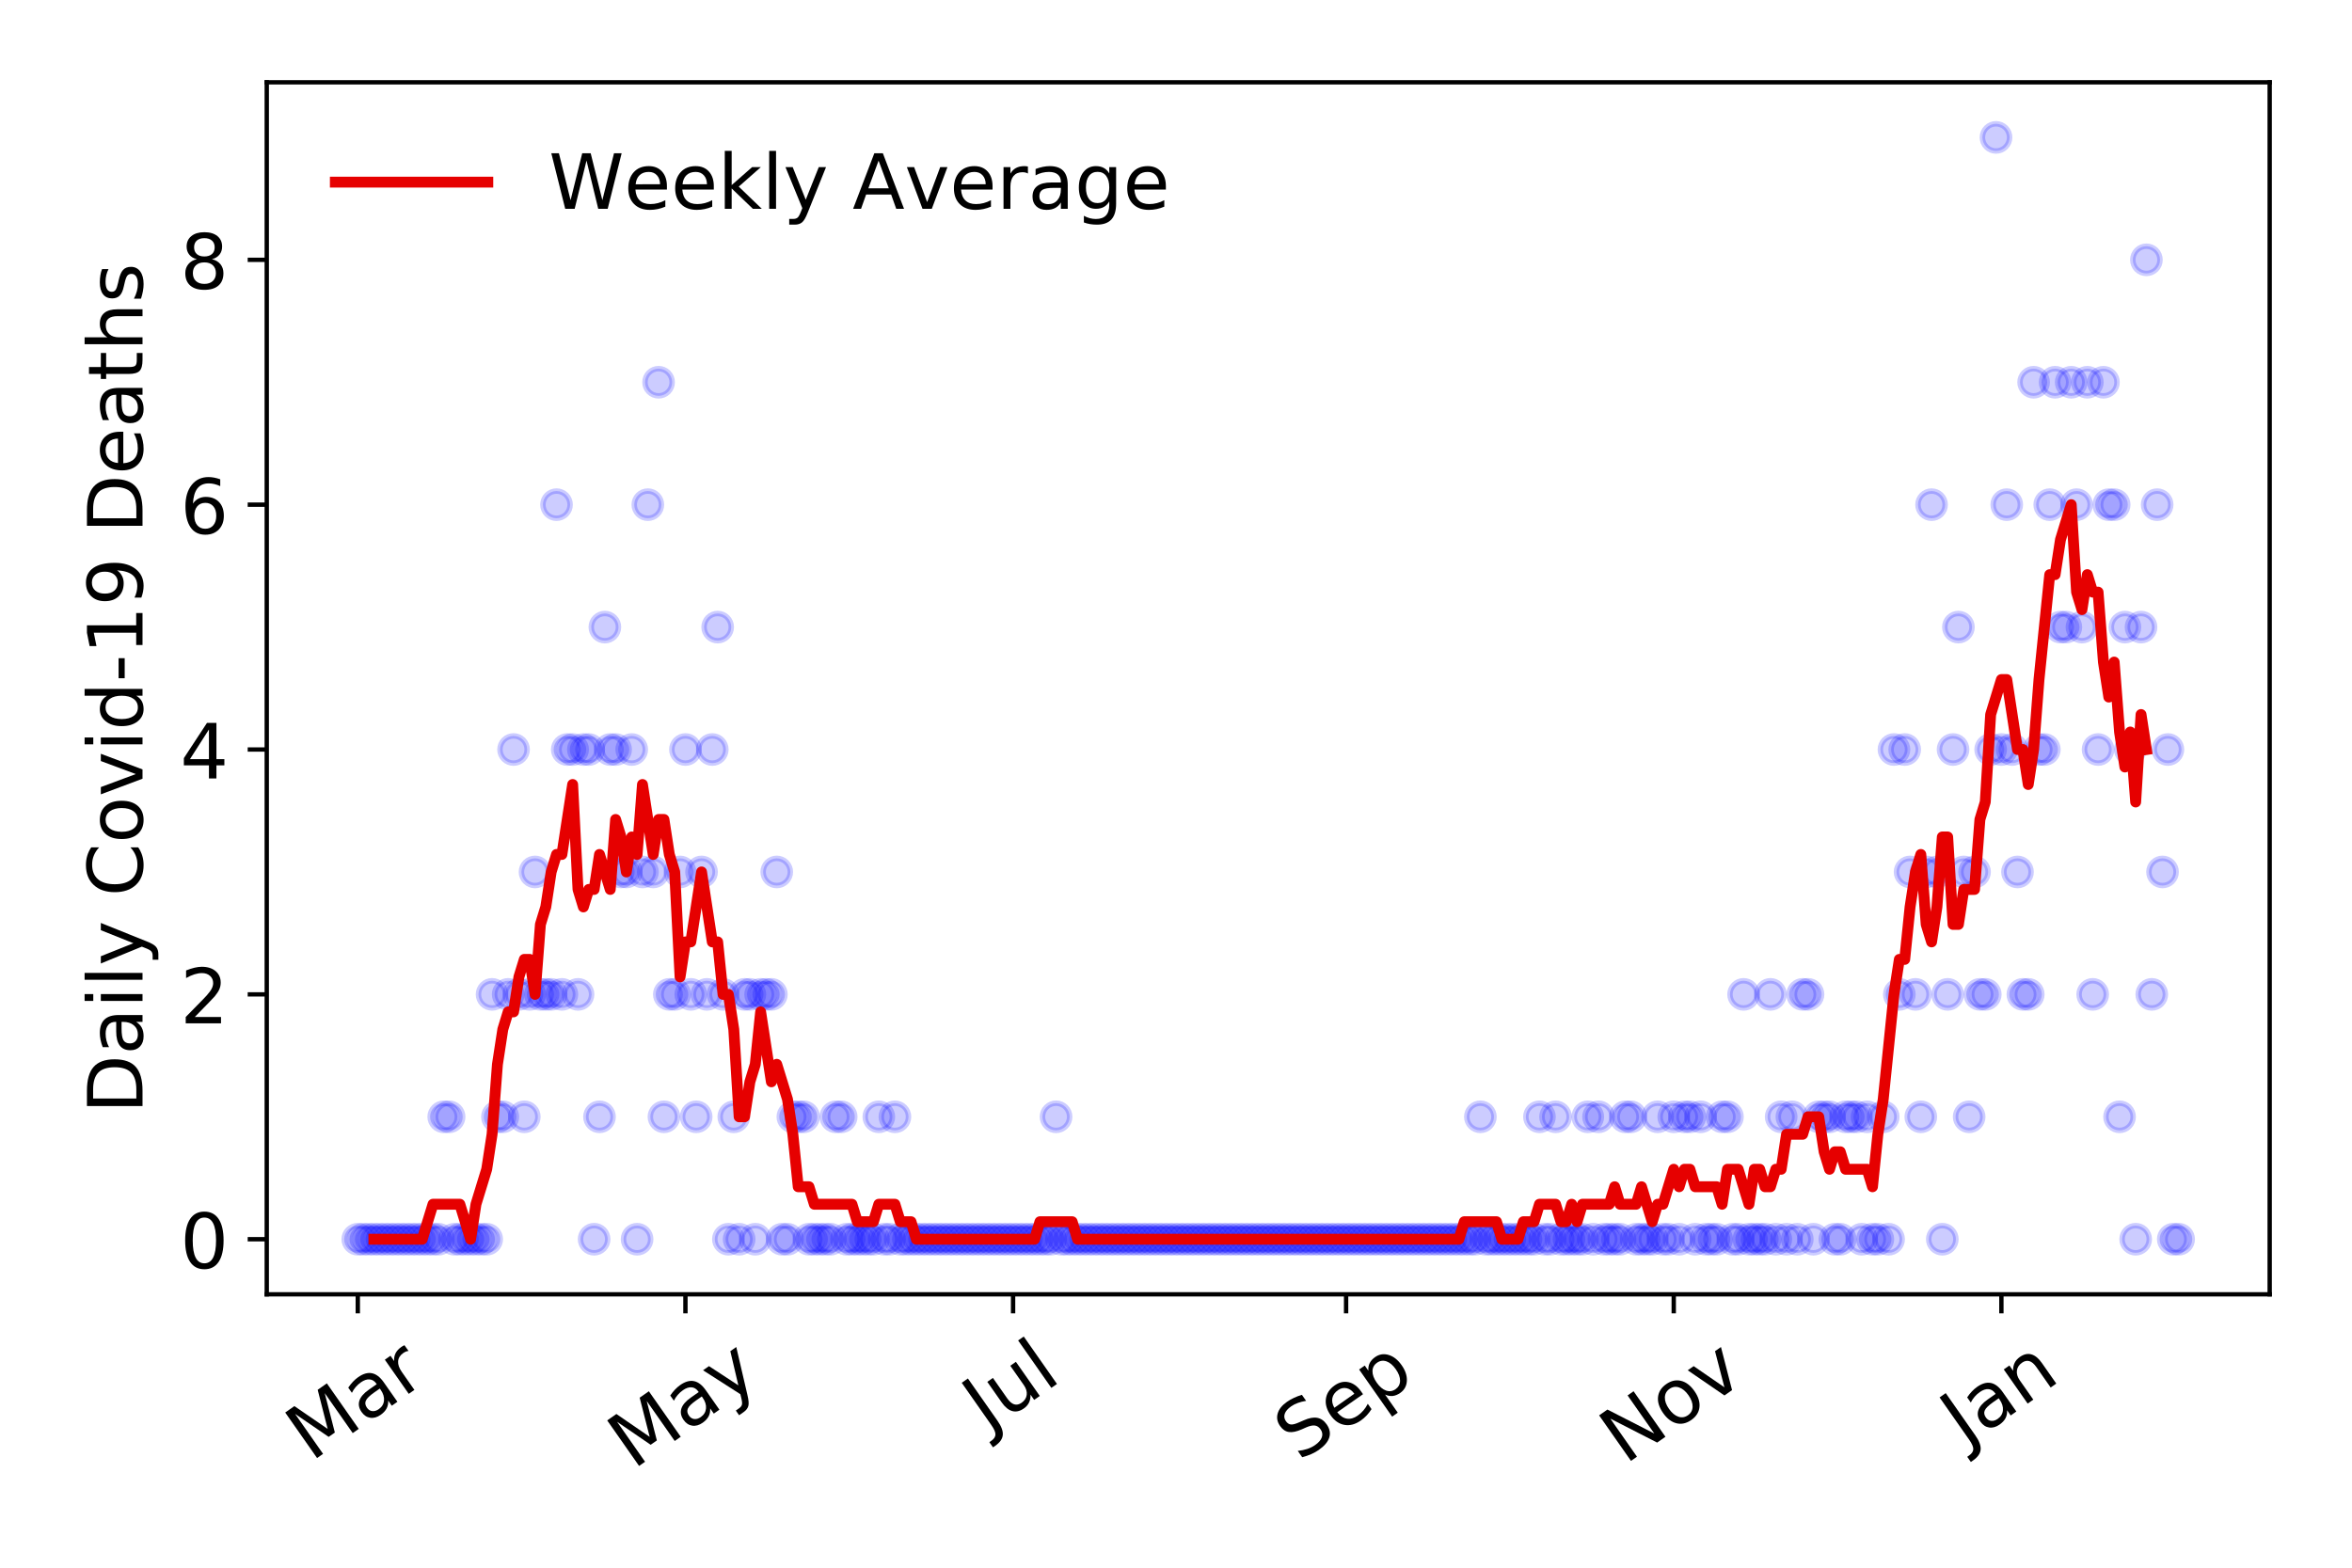 <?xml version="1.0" encoding="utf-8" standalone="no"?>
<!DOCTYPE svg PUBLIC "-//W3C//DTD SVG 1.1//EN"
  "http://www.w3.org/Graphics/SVG/1.1/DTD/svg11.dtd">
<!-- Created with matplotlib (https://matplotlib.org/) -->
<svg height="288pt" version="1.1" viewBox="0 0 432 288" width="432pt" xmlns="http://www.w3.org/2000/svg" xmlns:xlink="http://www.w3.org/1999/xlink">
 <defs>
  <style type="text/css">
*{stroke-linecap:butt;stroke-linejoin:round;}
  </style>
 </defs>
 <g id="figure_1">
  <g id="patch_1">
   <path d="M 0 288 
L 432 288 
L 432 0 
L 0 0 
z
" style="fill:#ffffff;"/>
  </g>
  <g id="axes_1">
   <g id="patch_2">
    <path d="M 48.995 237.778 
L 416.88 237.778 
L 416.88 15.12 
L 48.995 15.12 
z
" style="fill:#ffffff;"/>
   </g>
   <g id="matplotlib.axis_1">
    <g id="xtick_1">
     <g id="line2d_1">
      <defs>
       <path d="M 0 0 
L 0 3.5 
" id="mc48a9174bc" style="stroke:#000000;stroke-width:0.8;"/>
      </defs>
      <g>
       <use style="stroke:#000000;stroke-width:0.8;" x="65.717" xlink:href="#mc48a9174bc" y="237.778"/>
      </g>
     </g>
     <g id="text_1">
      <!-- Mar -->
      <defs>
       <path d="M 9.812 72.906 
L 24.516 72.906 
L 43.109 23.297 
L 61.812 72.906 
L 76.516 72.906 
L 76.516 0 
L 66.891 0 
L 66.891 64.016 
L 48.094 14.016 
L 38.188 14.016 
L 19.391 64.016 
L 19.391 0 
L 9.812 0 
z
" id="DejaVuSans-77"/>
       <path d="M 34.281 27.484 
Q 23.391 27.484 19.188 25 
Q 14.984 22.516 14.984 16.5 
Q 14.984 11.719 18.141 8.906 
Q 21.297 6.109 26.703 6.109 
Q 34.188 6.109 38.703 11.406 
Q 43.219 16.703 43.219 25.484 
L 43.219 27.484 
z
M 52.203 31.203 
L 52.203 0 
L 43.219 0 
L 43.219 8.297 
Q 40.141 3.328 35.547 0.953 
Q 30.953 -1.422 24.312 -1.422 
Q 15.922 -1.422 10.953 3.297 
Q 6 8.016 6 15.922 
Q 6 25.141 12.172 29.828 
Q 18.359 34.516 30.609 34.516 
L 43.219 34.516 
L 43.219 35.406 
Q 43.219 41.609 39.141 45 
Q 35.062 48.391 27.688 48.391 
Q 23 48.391 18.547 47.266 
Q 14.109 46.141 10.016 43.891 
L 10.016 52.203 
Q 14.938 54.109 19.578 55.047 
Q 24.219 56 28.609 56 
Q 40.484 56 46.344 49.844 
Q 52.203 43.703 52.203 31.203 
z
" id="DejaVuSans-97"/>
       <path d="M 41.109 46.297 
Q 39.594 47.172 37.812 47.578 
Q 36.031 48 33.891 48 
Q 26.266 48 22.188 43.047 
Q 18.109 38.094 18.109 28.812 
L 18.109 0 
L 9.078 0 
L 9.078 54.688 
L 18.109 54.688 
L 18.109 46.188 
Q 20.953 51.172 25.484 53.578 
Q 30.031 56 36.531 56 
Q 37.453 56 38.578 55.875 
Q 39.703 55.766 41.062 55.516 
z
" id="DejaVuSans-114"/>
      </defs>
      <g transform="translate(57.114 268.643)rotate(-35)scale(0.14 -0.14)">
       <use xlink:href="#DejaVuSans-77"/>
       <use x="86.279" xlink:href="#DejaVuSans-97"/>
       <use x="147.559" xlink:href="#DejaVuSans-114"/>
      </g>
     </g>
    </g>
    <g id="xtick_2">
     <g id="line2d_2">
      <g>
       <use style="stroke:#000000;stroke-width:0.8;" x="125.897" xlink:href="#mc48a9174bc" y="237.778"/>
      </g>
     </g>
     <g id="text_2">
      <!-- May -->
      <defs>
       <path d="M 32.172 -5.078 
Q 28.375 -14.844 24.75 -17.812 
Q 21.141 -20.797 15.094 -20.797 
L 7.906 -20.797 
L 7.906 -13.281 
L 13.188 -13.281 
Q 16.891 -13.281 18.938 -11.516 
Q 21 -9.766 23.484 -3.219 
L 25.094 0.875 
L 2.984 54.688 
L 12.5 54.688 
L 29.594 11.922 
L 46.688 54.688 
L 56.203 54.688 
z
" id="DejaVuSans-121"/>
      </defs>
      <g transform="translate(116.257 270.094)rotate(-35)scale(0.14 -0.14)">
       <use xlink:href="#DejaVuSans-77"/>
       <use x="86.279" xlink:href="#DejaVuSans-97"/>
       <use x="147.559" xlink:href="#DejaVuSans-121"/>
      </g>
     </g>
    </g>
    <g id="xtick_3">
     <g id="line2d_3">
      <g>
       <use style="stroke:#000000;stroke-width:0.8;" x="186.076" xlink:href="#mc48a9174bc" y="237.778"/>
      </g>
     </g>
     <g id="text_3">
      <!-- Jul -->
      <defs>
       <path d="M 9.812 72.906 
L 19.672 72.906 
L 19.672 5.078 
Q 19.672 -8.109 14.672 -14.062 
Q 9.672 -20.016 -1.422 -20.016 
L -5.172 -20.016 
L -5.172 -11.719 
L -2.094 -11.719 
Q 4.438 -11.719 7.125 -8.047 
Q 9.812 -4.391 9.812 5.078 
z
" id="DejaVuSans-74"/>
       <path d="M 8.5 21.578 
L 8.5 54.688 
L 17.484 54.688 
L 17.484 21.922 
Q 17.484 14.156 20.5 10.266 
Q 23.531 6.391 29.594 6.391 
Q 36.859 6.391 41.078 11.031 
Q 45.312 15.672 45.312 23.688 
L 45.312 54.688 
L 54.297 54.688 
L 54.297 0 
L 45.312 0 
L 45.312 8.406 
Q 42.047 3.422 37.719 1 
Q 33.406 -1.422 27.688 -1.422 
Q 18.266 -1.422 13.375 4.438 
Q 8.5 10.297 8.5 21.578 
z
M 31.109 56 
z
" id="DejaVuSans-117"/>
       <path d="M 9.422 75.984 
L 18.406 75.984 
L 18.406 0 
L 9.422 0 
z
" id="DejaVuSans-108"/>
      </defs>
      <g transform="translate(181.374 263.181)rotate(-35)scale(0.14 -0.14)">
       <use xlink:href="#DejaVuSans-74"/>
       <use x="29.492" xlink:href="#DejaVuSans-117"/>
       <use x="92.871" xlink:href="#DejaVuSans-108"/>
      </g>
     </g>
    </g>
    <g id="xtick_4">
     <g id="line2d_4">
      <g>
       <use style="stroke:#000000;stroke-width:0.8;" x="247.242" xlink:href="#mc48a9174bc" y="237.778"/>
      </g>
     </g>
     <g id="text_4">
      <!-- Sep -->
      <defs>
       <path d="M 53.516 70.516 
L 53.516 60.891 
Q 47.906 63.578 42.922 64.891 
Q 37.938 66.219 33.297 66.219 
Q 25.25 66.219 20.875 63.094 
Q 16.5 59.969 16.5 54.203 
Q 16.5 49.359 19.406 46.891 
Q 22.312 44.438 30.422 42.922 
L 36.375 41.703 
Q 47.406 39.594 52.656 34.297 
Q 57.906 29 57.906 20.125 
Q 57.906 9.516 50.797 4.047 
Q 43.703 -1.422 29.984 -1.422 
Q 24.812 -1.422 18.969 -0.25 
Q 13.141 0.922 6.891 3.219 
L 6.891 13.375 
Q 12.891 10.016 18.656 8.297 
Q 24.422 6.594 29.984 6.594 
Q 38.422 6.594 43.016 9.906 
Q 47.609 13.234 47.609 19.391 
Q 47.609 24.75 44.312 27.781 
Q 41.016 30.812 33.5 32.328 
L 27.484 33.5 
Q 16.453 35.688 11.516 40.375 
Q 6.594 45.062 6.594 53.422 
Q 6.594 63.094 13.406 68.656 
Q 20.219 74.219 32.172 74.219 
Q 37.312 74.219 42.625 73.281 
Q 47.953 72.359 53.516 70.516 
z
" id="DejaVuSans-83"/>
       <path d="M 56.203 29.594 
L 56.203 25.203 
L 14.891 25.203 
Q 15.484 15.922 20.484 11.062 
Q 25.484 6.203 34.422 6.203 
Q 39.594 6.203 44.453 7.469 
Q 49.312 8.734 54.109 11.281 
L 54.109 2.781 
Q 49.266 0.734 44.188 -0.344 
Q 39.109 -1.422 33.891 -1.422 
Q 20.797 -1.422 13.156 6.188 
Q 5.516 13.812 5.516 26.812 
Q 5.516 40.234 12.766 48.109 
Q 20.016 56 32.328 56 
Q 43.359 56 49.781 48.891 
Q 56.203 41.797 56.203 29.594 
z
M 47.219 32.234 
Q 47.125 39.594 43.094 43.984 
Q 39.062 48.391 32.422 48.391 
Q 24.906 48.391 20.391 44.141 
Q 15.875 39.891 15.188 32.172 
z
" id="DejaVuSans-101"/>
       <path d="M 18.109 8.203 
L 18.109 -20.797 
L 9.078 -20.797 
L 9.078 54.688 
L 18.109 54.688 
L 18.109 46.391 
Q 20.953 51.266 25.266 53.625 
Q 29.594 56 35.594 56 
Q 45.562 56 51.781 48.094 
Q 58.016 40.188 58.016 27.297 
Q 58.016 14.406 51.781 6.484 
Q 45.562 -1.422 35.594 -1.422 
Q 29.594 -1.422 25.266 0.953 
Q 20.953 3.328 18.109 8.203 
z
M 48.688 27.297 
Q 48.688 37.203 44.609 42.844 
Q 40.531 48.484 33.406 48.484 
Q 26.266 48.484 22.188 42.844 
Q 18.109 37.203 18.109 27.297 
Q 18.109 17.391 22.188 11.75 
Q 26.266 6.109 33.406 6.109 
Q 40.531 6.109 44.609 11.75 
Q 48.688 17.391 48.688 27.297 
z
" id="DejaVuSans-112"/>
      </defs>
      <g transform="translate(238.65 268.629)rotate(-35)scale(0.14 -0.14)">
       <use xlink:href="#DejaVuSans-83"/>
       <use x="63.477" xlink:href="#DejaVuSans-101"/>
       <use x="125" xlink:href="#DejaVuSans-112"/>
      </g>
     </g>
    </g>
    <g id="xtick_5">
     <g id="line2d_5">
      <g>
       <use style="stroke:#000000;stroke-width:0.8;" x="307.422" xlink:href="#mc48a9174bc" y="237.778"/>
      </g>
     </g>
     <g id="text_5">
      <!-- Nov -->
      <defs>
       <path d="M 9.812 72.906 
L 23.094 72.906 
L 55.422 11.922 
L 55.422 72.906 
L 64.984 72.906 
L 64.984 0 
L 51.703 0 
L 19.391 60.984 
L 19.391 0 
L 9.812 0 
z
" id="DejaVuSans-78"/>
       <path d="M 30.609 48.391 
Q 23.391 48.391 19.188 42.75 
Q 14.984 37.109 14.984 27.297 
Q 14.984 17.484 19.156 11.844 
Q 23.344 6.203 30.609 6.203 
Q 37.797 6.203 41.984 11.859 
Q 46.188 17.531 46.188 27.297 
Q 46.188 37.016 41.984 42.703 
Q 37.797 48.391 30.609 48.391 
z
M 30.609 56 
Q 42.328 56 49.016 48.375 
Q 55.719 40.766 55.719 27.297 
Q 55.719 13.875 49.016 6.219 
Q 42.328 -1.422 30.609 -1.422 
Q 18.844 -1.422 12.172 6.219 
Q 5.516 13.875 5.516 27.297 
Q 5.516 40.766 12.172 48.375 
Q 18.844 56 30.609 56 
z
" id="DejaVuSans-111"/>
       <path d="M 2.984 54.688 
L 12.5 54.688 
L 29.594 8.797 
L 46.688 54.688 
L 56.203 54.688 
L 35.688 0 
L 23.484 0 
z
" id="DejaVuSans-118"/>
      </defs>
      <g transform="translate(298.446 269.166)rotate(-35)scale(0.14 -0.14)">
       <use xlink:href="#DejaVuSans-78"/>
       <use x="74.805" xlink:href="#DejaVuSans-111"/>
       <use x="135.986" xlink:href="#DejaVuSans-118"/>
      </g>
     </g>
    </g>
    <g id="xtick_6">
     <g id="line2d_6">
      <g>
       <use style="stroke:#000000;stroke-width:0.8;" x="367.602" xlink:href="#mc48a9174bc" y="237.778"/>
      </g>
     </g>
     <g id="text_6">
      <!-- Jan -->
      <defs>
       <path d="M 54.891 33.016 
L 54.891 0 
L 45.906 0 
L 45.906 32.719 
Q 45.906 40.484 42.875 44.328 
Q 39.844 48.188 33.797 48.188 
Q 26.516 48.188 22.312 43.547 
Q 18.109 38.922 18.109 30.906 
L 18.109 0 
L 9.078 0 
L 9.078 54.688 
L 18.109 54.688 
L 18.109 46.188 
Q 21.344 51.125 25.703 53.562 
Q 30.078 56 35.797 56 
Q 45.219 56 50.047 50.172 
Q 54.891 44.344 54.891 33.016 
z
" id="DejaVuSans-110"/>
      </defs>
      <g transform="translate(360.978 265.871)rotate(-35)scale(0.14 -0.14)">
       <use xlink:href="#DejaVuSans-74"/>
       <use x="29.492" xlink:href="#DejaVuSans-97"/>
       <use x="90.771" xlink:href="#DejaVuSans-110"/>
      </g>
     </g>
    </g>
   </g>
   <g id="matplotlib.axis_2">
    <g id="ytick_1">
     <g id="line2d_7">
      <defs>
       <path d="M 0 0 
L -3.5 0 
" id="m2890b14721" style="stroke:#000000;stroke-width:0.8;"/>
      </defs>
      <g>
       <use style="stroke:#000000;stroke-width:0.8;" x="48.995" xlink:href="#m2890b14721" y="227.657"/>
      </g>
     </g>
     <g id="text_7">
      <!-- 0 -->
      <defs>
       <path d="M 31.781 66.406 
Q 24.172 66.406 20.328 58.906 
Q 16.5 51.422 16.5 36.375 
Q 16.5 21.391 20.328 13.891 
Q 24.172 6.391 31.781 6.391 
Q 39.453 6.391 43.281 13.891 
Q 47.125 21.391 47.125 36.375 
Q 47.125 51.422 43.281 58.906 
Q 39.453 66.406 31.781 66.406 
z
M 31.781 74.219 
Q 44.047 74.219 50.516 64.516 
Q 56.984 54.828 56.984 36.375 
Q 56.984 17.969 50.516 8.266 
Q 44.047 -1.422 31.781 -1.422 
Q 19.531 -1.422 13.062 8.266 
Q 6.594 17.969 6.594 36.375 
Q 6.594 54.828 13.062 64.516 
Q 19.531 74.219 31.781 74.219 
z
" id="DejaVuSans-48"/>
      </defs>
      <g transform="translate(33.087 232.976)scale(0.14 -0.14)">
       <use xlink:href="#DejaVuSans-48"/>
      </g>
     </g>
    </g>
    <g id="ytick_2">
     <g id="line2d_8">
      <g>
       <use style="stroke:#000000;stroke-width:0.8;" x="48.995" xlink:href="#m2890b14721" y="182.676"/>
      </g>
     </g>
     <g id="text_8">
      <!-- 2 -->
      <defs>
       <path d="M 19.188 8.297 
L 53.609 8.297 
L 53.609 0 
L 7.328 0 
L 7.328 8.297 
Q 12.938 14.109 22.625 23.891 
Q 32.328 33.688 34.812 36.531 
Q 39.547 41.844 41.422 45.531 
Q 43.312 49.219 43.312 52.781 
Q 43.312 58.594 39.234 62.25 
Q 35.156 65.922 28.609 65.922 
Q 23.969 65.922 18.812 64.312 
Q 13.672 62.703 7.812 59.422 
L 7.812 69.391 
Q 13.766 71.781 18.938 73 
Q 24.125 74.219 28.422 74.219 
Q 39.75 74.219 46.484 68.547 
Q 53.219 62.891 53.219 53.422 
Q 53.219 48.922 51.531 44.891 
Q 49.859 40.875 45.406 35.406 
Q 44.188 33.984 37.641 27.219 
Q 31.109 20.453 19.188 8.297 
z
" id="DejaVuSans-50"/>
      </defs>
      <g transform="translate(33.087 187.995)scale(0.14 -0.14)">
       <use xlink:href="#DejaVuSans-50"/>
      </g>
     </g>
    </g>
    <g id="ytick_3">
     <g id="line2d_9">
      <g>
       <use style="stroke:#000000;stroke-width:0.8;" x="48.995" xlink:href="#m2890b14721" y="137.694"/>
      </g>
     </g>
     <g id="text_9">
      <!-- 4 -->
      <defs>
       <path d="M 37.797 64.312 
L 12.891 25.391 
L 37.797 25.391 
z
M 35.203 72.906 
L 47.609 72.906 
L 47.609 25.391 
L 58.016 25.391 
L 58.016 17.188 
L 47.609 17.188 
L 47.609 0 
L 37.797 0 
L 37.797 17.188 
L 4.891 17.188 
L 4.891 26.703 
z
" id="DejaVuSans-52"/>
      </defs>
      <g transform="translate(33.087 143.013)scale(0.14 -0.14)">
       <use xlink:href="#DejaVuSans-52"/>
      </g>
     </g>
    </g>
    <g id="ytick_4">
     <g id="line2d_10">
      <g>
       <use style="stroke:#000000;stroke-width:0.8;" x="48.995" xlink:href="#m2890b14721" y="92.713"/>
      </g>
     </g>
     <g id="text_10">
      <!-- 6 -->
      <defs>
       <path d="M 33.016 40.375 
Q 26.375 40.375 22.484 35.828 
Q 18.609 31.297 18.609 23.391 
Q 18.609 15.531 22.484 10.953 
Q 26.375 6.391 33.016 6.391 
Q 39.656 6.391 43.531 10.953 
Q 47.406 15.531 47.406 23.391 
Q 47.406 31.297 43.531 35.828 
Q 39.656 40.375 33.016 40.375 
z
M 52.594 71.297 
L 52.594 62.312 
Q 48.875 64.062 45.094 64.984 
Q 41.312 65.922 37.594 65.922 
Q 27.828 65.922 22.672 59.328 
Q 17.531 52.734 16.797 39.406 
Q 19.672 43.656 24.016 45.922 
Q 28.375 48.188 33.594 48.188 
Q 44.578 48.188 50.953 41.516 
Q 57.328 34.859 57.328 23.391 
Q 57.328 12.156 50.688 5.359 
Q 44.047 -1.422 33.016 -1.422 
Q 20.359 -1.422 13.672 8.266 
Q 6.984 17.969 6.984 36.375 
Q 6.984 53.656 15.188 63.938 
Q 23.391 74.219 37.203 74.219 
Q 40.922 74.219 44.703 73.484 
Q 48.484 72.75 52.594 71.297 
z
" id="DejaVuSans-54"/>
      </defs>
      <g transform="translate(33.087 98.032)scale(0.14 -0.14)">
       <use xlink:href="#DejaVuSans-54"/>
      </g>
     </g>
    </g>
    <g id="ytick_5">
     <g id="line2d_11">
      <g>
       <use style="stroke:#000000;stroke-width:0.8;" x="48.995" xlink:href="#m2890b14721" y="47.732"/>
      </g>
     </g>
     <g id="text_11">
      <!-- 8 -->
      <defs>
       <path d="M 31.781 34.625 
Q 24.75 34.625 20.719 30.859 
Q 16.703 27.094 16.703 20.516 
Q 16.703 13.922 20.719 10.156 
Q 24.75 6.391 31.781 6.391 
Q 38.812 6.391 42.859 10.172 
Q 46.922 13.969 46.922 20.516 
Q 46.922 27.094 42.891 30.859 
Q 38.875 34.625 31.781 34.625 
z
M 21.922 38.812 
Q 15.578 40.375 12.031 44.719 
Q 8.5 49.078 8.5 55.328 
Q 8.5 64.062 14.719 69.141 
Q 20.953 74.219 31.781 74.219 
Q 42.672 74.219 48.875 69.141 
Q 55.078 64.062 55.078 55.328 
Q 55.078 49.078 51.531 44.719 
Q 48 40.375 41.703 38.812 
Q 48.828 37.156 52.797 32.312 
Q 56.781 27.484 56.781 20.516 
Q 56.781 9.906 50.312 4.234 
Q 43.844 -1.422 31.781 -1.422 
Q 19.734 -1.422 13.25 4.234 
Q 6.781 9.906 6.781 20.516 
Q 6.781 27.484 10.781 32.312 
Q 14.797 37.156 21.922 38.812 
z
M 18.312 54.391 
Q 18.312 48.734 21.844 45.562 
Q 25.391 42.391 31.781 42.391 
Q 38.141 42.391 41.719 45.562 
Q 45.312 48.734 45.312 54.391 
Q 45.312 60.062 41.719 63.234 
Q 38.141 66.406 31.781 66.406 
Q 25.391 66.406 21.844 63.234 
Q 18.312 60.062 18.312 54.391 
z
" id="DejaVuSans-56"/>
      </defs>
      <g transform="translate(33.087 53.05)scale(0.14 -0.14)">
       <use xlink:href="#DejaVuSans-56"/>
      </g>
     </g>
    </g>
    <g id="text_12">
     <!-- Daily Covid-19 Deaths -->
     <defs>
      <path d="M 19.672 64.797 
L 19.672 8.109 
L 31.594 8.109 
Q 46.688 8.109 53.688 14.938 
Q 60.688 21.781 60.688 36.531 
Q 60.688 51.172 53.688 57.984 
Q 46.688 64.797 31.594 64.797 
z
M 9.812 72.906 
L 30.078 72.906 
Q 51.266 72.906 61.172 64.094 
Q 71.094 55.281 71.094 36.531 
Q 71.094 17.672 61.125 8.828 
Q 51.172 0 30.078 0 
L 9.812 0 
z
" id="DejaVuSans-68"/>
      <path d="M 9.422 54.688 
L 18.406 54.688 
L 18.406 0 
L 9.422 0 
z
M 9.422 75.984 
L 18.406 75.984 
L 18.406 64.594 
L 9.422 64.594 
z
" id="DejaVuSans-105"/>
      <path id="DejaVuSans-32"/>
      <path d="M 64.406 67.281 
L 64.406 56.891 
Q 59.422 61.531 53.781 63.812 
Q 48.141 66.109 41.797 66.109 
Q 29.297 66.109 22.656 58.469 
Q 16.016 50.828 16.016 36.375 
Q 16.016 21.969 22.656 14.328 
Q 29.297 6.688 41.797 6.688 
Q 48.141 6.688 53.781 8.984 
Q 59.422 11.281 64.406 15.922 
L 64.406 5.609 
Q 59.234 2.094 53.438 0.328 
Q 47.656 -1.422 41.219 -1.422 
Q 24.656 -1.422 15.125 8.703 
Q 5.609 18.844 5.609 36.375 
Q 5.609 53.953 15.125 64.078 
Q 24.656 74.219 41.219 74.219 
Q 47.75 74.219 53.531 72.484 
Q 59.328 70.75 64.406 67.281 
z
" id="DejaVuSans-67"/>
      <path d="M 45.406 46.391 
L 45.406 75.984 
L 54.391 75.984 
L 54.391 0 
L 45.406 0 
L 45.406 8.203 
Q 42.578 3.328 38.25 0.953 
Q 33.938 -1.422 27.875 -1.422 
Q 17.969 -1.422 11.734 6.484 
Q 5.516 14.406 5.516 27.297 
Q 5.516 40.188 11.734 48.094 
Q 17.969 56 27.875 56 
Q 33.938 56 38.25 53.625 
Q 42.578 51.266 45.406 46.391 
z
M 14.797 27.297 
Q 14.797 17.391 18.875 11.75 
Q 22.953 6.109 30.078 6.109 
Q 37.203 6.109 41.297 11.75 
Q 45.406 17.391 45.406 27.297 
Q 45.406 37.203 41.297 42.844 
Q 37.203 48.484 30.078 48.484 
Q 22.953 48.484 18.875 42.844 
Q 14.797 37.203 14.797 27.297 
z
" id="DejaVuSans-100"/>
      <path d="M 4.891 31.391 
L 31.203 31.391 
L 31.203 23.391 
L 4.891 23.391 
z
" id="DejaVuSans-45"/>
      <path d="M 12.406 8.297 
L 28.516 8.297 
L 28.516 63.922 
L 10.984 60.406 
L 10.984 69.391 
L 28.422 72.906 
L 38.281 72.906 
L 38.281 8.297 
L 54.391 8.297 
L 54.391 0 
L 12.406 0 
z
" id="DejaVuSans-49"/>
      <path d="M 10.984 1.516 
L 10.984 10.5 
Q 14.703 8.734 18.5 7.812 
Q 22.312 6.891 25.984 6.891 
Q 35.75 6.891 40.891 13.453 
Q 46.047 20.016 46.781 33.406 
Q 43.953 29.203 39.594 26.953 
Q 35.25 24.703 29.984 24.703 
Q 19.047 24.703 12.672 31.312 
Q 6.297 37.938 6.297 49.422 
Q 6.297 60.641 12.938 67.422 
Q 19.578 74.219 30.609 74.219 
Q 43.266 74.219 49.922 64.516 
Q 56.594 54.828 56.594 36.375 
Q 56.594 19.141 48.406 8.859 
Q 40.234 -1.422 26.422 -1.422 
Q 22.703 -1.422 18.891 -0.688 
Q 15.094 0.047 10.984 1.516 
z
M 30.609 32.422 
Q 37.25 32.422 41.125 36.953 
Q 45.016 41.5 45.016 49.422 
Q 45.016 57.281 41.125 61.844 
Q 37.25 66.406 30.609 66.406 
Q 23.969 66.406 20.094 61.844 
Q 16.219 57.281 16.219 49.422 
Q 16.219 41.5 20.094 36.953 
Q 23.969 32.422 30.609 32.422 
z
" id="DejaVuSans-57"/>
      <path d="M 18.312 70.219 
L 18.312 54.688 
L 36.812 54.688 
L 36.812 47.703 
L 18.312 47.703 
L 18.312 18.016 
Q 18.312 11.328 20.141 9.422 
Q 21.969 7.516 27.594 7.516 
L 36.812 7.516 
L 36.812 0 
L 27.594 0 
Q 17.188 0 13.234 3.875 
Q 9.281 7.766 9.281 18.016 
L 9.281 47.703 
L 2.688 47.703 
L 2.688 54.688 
L 9.281 54.688 
L 9.281 70.219 
z
" id="DejaVuSans-116"/>
      <path d="M 54.891 33.016 
L 54.891 0 
L 45.906 0 
L 45.906 32.719 
Q 45.906 40.484 42.875 44.328 
Q 39.844 48.188 33.797 48.188 
Q 26.516 48.188 22.312 43.547 
Q 18.109 38.922 18.109 30.906 
L 18.109 0 
L 9.078 0 
L 9.078 75.984 
L 18.109 75.984 
L 18.109 46.188 
Q 21.344 51.125 25.703 53.562 
Q 30.078 56 35.797 56 
Q 45.219 56 50.047 50.172 
Q 54.891 44.344 54.891 33.016 
z
" id="DejaVuSans-104"/>
      <path d="M 44.281 53.078 
L 44.281 44.578 
Q 40.484 46.531 36.375 47.5 
Q 32.281 48.484 27.875 48.484 
Q 21.188 48.484 17.844 46.438 
Q 14.5 44.391 14.5 40.281 
Q 14.5 37.156 16.891 35.375 
Q 19.281 33.594 26.516 31.984 
L 29.594 31.297 
Q 39.156 29.25 43.188 25.516 
Q 47.219 21.781 47.219 15.094 
Q 47.219 7.469 41.188 3.016 
Q 35.156 -1.422 24.609 -1.422 
Q 20.219 -1.422 15.453 -0.562 
Q 10.688 0.297 5.422 2 
L 5.422 11.281 
Q 10.406 8.688 15.234 7.391 
Q 20.062 6.109 24.812 6.109 
Q 31.156 6.109 34.562 8.281 
Q 37.984 10.453 37.984 14.406 
Q 37.984 18.062 35.516 20.016 
Q 33.062 21.969 24.703 23.781 
L 21.578 24.516 
Q 13.234 26.266 9.516 29.906 
Q 5.812 33.547 5.812 39.891 
Q 5.812 47.609 11.281 51.797 
Q 16.75 56 26.812 56 
Q 31.781 56 36.172 55.266 
Q 40.578 54.547 44.281 53.078 
z
" id="DejaVuSans-115"/>
     </defs>
     <g transform="translate(26.176 204.56)rotate(-90)scale(0.14 -0.14)">
      <use xlink:href="#DejaVuSans-68"/>
      <use x="77.002" xlink:href="#DejaVuSans-97"/>
      <use x="138.281" xlink:href="#DejaVuSans-105"/>
      <use x="166.064" xlink:href="#DejaVuSans-108"/>
      <use x="193.848" xlink:href="#DejaVuSans-121"/>
      <use x="253.027" xlink:href="#DejaVuSans-32"/>
      <use x="284.814" xlink:href="#DejaVuSans-67"/>
      <use x="354.639" xlink:href="#DejaVuSans-111"/>
      <use x="415.82" xlink:href="#DejaVuSans-118"/>
      <use x="475" xlink:href="#DejaVuSans-105"/>
      <use x="502.783" xlink:href="#DejaVuSans-100"/>
      <use x="566.26" xlink:href="#DejaVuSans-45"/>
      <use x="602.344" xlink:href="#DejaVuSans-49"/>
      <use x="665.967" xlink:href="#DejaVuSans-57"/>
      <use x="729.59" xlink:href="#DejaVuSans-32"/>
      <use x="761.377" xlink:href="#DejaVuSans-68"/>
      <use x="838.379" xlink:href="#DejaVuSans-101"/>
      <use x="899.902" xlink:href="#DejaVuSans-97"/>
      <use x="961.182" xlink:href="#DejaVuSans-116"/>
      <use x="1000.391" xlink:href="#DejaVuSans-104"/>
      <use x="1063.77" xlink:href="#DejaVuSans-115"/>
     </g>
    </g>
   </g>
   <g id="line2d_12">
    <defs>
     <path d="M 0 2.5 
C 0.663 2.5 1.299 2.237 1.768 1.768 
C 2.237 1.299 2.5 0.663 2.5 0 
C 2.5 -0.663 2.237 -1.299 1.768 -1.768 
C 1.299 -2.237 0.663 -2.5 0 -2.5 
C -0.663 -2.5 -1.299 -2.237 -1.768 -1.768 
C -2.237 -1.299 -2.5 -0.663 -2.5 0 
C -2.5 0.663 -2.237 1.299 -1.768 1.768 
C -1.299 2.237 -0.663 2.5 0 2.5 
z
" id="m344eef7330" style="stroke:#0000ff;stroke-opacity:0.2;"/>
    </defs>
    <g clip-path="url(#p0547e4d33e)">
     <use style="fill:#0000ff;fill-opacity:0.2;stroke:#0000ff;stroke-opacity:0.2;" x="65.717" xlink:href="#m344eef7330" y="227.657"/>
     <use style="fill:#0000ff;fill-opacity:0.2;stroke:#0000ff;stroke-opacity:0.2;" x="66.704" xlink:href="#m344eef7330" y="227.657"/>
     <use style="fill:#0000ff;fill-opacity:0.2;stroke:#0000ff;stroke-opacity:0.2;" x="67.69" xlink:href="#m344eef7330" y="227.657"/>
     <use style="fill:#0000ff;fill-opacity:0.2;stroke:#0000ff;stroke-opacity:0.2;" x="68.677" xlink:href="#m344eef7330" y="227.657"/>
     <use style="fill:#0000ff;fill-opacity:0.2;stroke:#0000ff;stroke-opacity:0.2;" x="69.663" xlink:href="#m344eef7330" y="227.657"/>
     <use style="fill:#0000ff;fill-opacity:0.2;stroke:#0000ff;stroke-opacity:0.2;" x="70.65" xlink:href="#m344eef7330" y="227.657"/>
     <use style="fill:#0000ff;fill-opacity:0.2;stroke:#0000ff;stroke-opacity:0.2;" x="71.636" xlink:href="#m344eef7330" y="227.657"/>
     <use style="fill:#0000ff;fill-opacity:0.2;stroke:#0000ff;stroke-opacity:0.2;" x="72.623" xlink:href="#m344eef7330" y="227.657"/>
     <use style="fill:#0000ff;fill-opacity:0.2;stroke:#0000ff;stroke-opacity:0.2;" x="73.609" xlink:href="#m344eef7330" y="227.657"/>
     <use style="fill:#0000ff;fill-opacity:0.2;stroke:#0000ff;stroke-opacity:0.2;" x="74.596" xlink:href="#m344eef7330" y="227.657"/>
     <use style="fill:#0000ff;fill-opacity:0.2;stroke:#0000ff;stroke-opacity:0.2;" x="75.583" xlink:href="#m344eef7330" y="227.657"/>
     <use style="fill:#0000ff;fill-opacity:0.2;stroke:#0000ff;stroke-opacity:0.2;" x="76.569" xlink:href="#m344eef7330" y="227.657"/>
     <use style="fill:#0000ff;fill-opacity:0.2;stroke:#0000ff;stroke-opacity:0.2;" x="77.556" xlink:href="#m344eef7330" y="227.657"/>
     <use style="fill:#0000ff;fill-opacity:0.2;stroke:#0000ff;stroke-opacity:0.2;" x="78.542" xlink:href="#m344eef7330" y="227.657"/>
     <use style="fill:#0000ff;fill-opacity:0.2;stroke:#0000ff;stroke-opacity:0.2;" x="79.529" xlink:href="#m344eef7330" y="227.657"/>
     <use style="fill:#0000ff;fill-opacity:0.2;stroke:#0000ff;stroke-opacity:0.2;" x="80.515" xlink:href="#m344eef7330" y="227.657"/>
     <use style="fill:#0000ff;fill-opacity:0.2;stroke:#0000ff;stroke-opacity:0.2;" x="81.502" xlink:href="#m344eef7330" y="205.167"/>
     <use style="fill:#0000ff;fill-opacity:0.2;stroke:#0000ff;stroke-opacity:0.2;" x="82.488" xlink:href="#m344eef7330" y="205.167"/>
     <use style="fill:#0000ff;fill-opacity:0.2;stroke:#0000ff;stroke-opacity:0.2;" x="83.475" xlink:href="#m344eef7330" y="227.657"/>
     <use style="fill:#0000ff;fill-opacity:0.2;stroke:#0000ff;stroke-opacity:0.2;" x="84.462" xlink:href="#m344eef7330" y="227.657"/>
     <use style="fill:#0000ff;fill-opacity:0.2;stroke:#0000ff;stroke-opacity:0.2;" x="85.448" xlink:href="#m344eef7330" y="227.657"/>
     <use style="fill:#0000ff;fill-opacity:0.2;stroke:#0000ff;stroke-opacity:0.2;" x="86.435" xlink:href="#m344eef7330" y="227.657"/>
     <use style="fill:#0000ff;fill-opacity:0.2;stroke:#0000ff;stroke-opacity:0.2;" x="87.421" xlink:href="#m344eef7330" y="227.657"/>
     <use style="fill:#0000ff;fill-opacity:0.2;stroke:#0000ff;stroke-opacity:0.2;" x="88.408" xlink:href="#m344eef7330" y="227.657"/>
     <use style="fill:#0000ff;fill-opacity:0.2;stroke:#0000ff;stroke-opacity:0.2;" x="89.394" xlink:href="#m344eef7330" y="227.657"/>
     <use style="fill:#0000ff;fill-opacity:0.2;stroke:#0000ff;stroke-opacity:0.2;" x="90.381" xlink:href="#m344eef7330" y="182.676"/>
     <use style="fill:#0000ff;fill-opacity:0.2;stroke:#0000ff;stroke-opacity:0.2;" x="91.367" xlink:href="#m344eef7330" y="205.167"/>
     <use style="fill:#0000ff;fill-opacity:0.2;stroke:#0000ff;stroke-opacity:0.2;" x="92.354" xlink:href="#m344eef7330" y="205.167"/>
     <use style="fill:#0000ff;fill-opacity:0.2;stroke:#0000ff;stroke-opacity:0.2;" x="93.34" xlink:href="#m344eef7330" y="182.676"/>
     <use style="fill:#0000ff;fill-opacity:0.2;stroke:#0000ff;stroke-opacity:0.2;" x="94.327" xlink:href="#m344eef7330" y="137.694"/>
     <use style="fill:#0000ff;fill-opacity:0.2;stroke:#0000ff;stroke-opacity:0.2;" x="95.314" xlink:href="#m344eef7330" y="182.676"/>
     <use style="fill:#0000ff;fill-opacity:0.2;stroke:#0000ff;stroke-opacity:0.2;" x="96.3" xlink:href="#m344eef7330" y="205.167"/>
     <use style="fill:#0000ff;fill-opacity:0.2;stroke:#0000ff;stroke-opacity:0.2;" x="97.287" xlink:href="#m344eef7330" y="182.676"/>
     <use style="fill:#0000ff;fill-opacity:0.2;stroke:#0000ff;stroke-opacity:0.2;" x="98.273" xlink:href="#m344eef7330" y="160.185"/>
     <use style="fill:#0000ff;fill-opacity:0.2;stroke:#0000ff;stroke-opacity:0.2;" x="99.26" xlink:href="#m344eef7330" y="182.676"/>
     <use style="fill:#0000ff;fill-opacity:0.2;stroke:#0000ff;stroke-opacity:0.2;" x="100.246" xlink:href="#m344eef7330" y="182.676"/>
     <use style="fill:#0000ff;fill-opacity:0.2;stroke:#0000ff;stroke-opacity:0.2;" x="101.233" xlink:href="#m344eef7330" y="182.676"/>
     <use style="fill:#0000ff;fill-opacity:0.2;stroke:#0000ff;stroke-opacity:0.2;" x="102.219" xlink:href="#m344eef7330" y="92.713"/>
     <use style="fill:#0000ff;fill-opacity:0.2;stroke:#0000ff;stroke-opacity:0.2;" x="103.206" xlink:href="#m344eef7330" y="182.676"/>
     <use style="fill:#0000ff;fill-opacity:0.2;stroke:#0000ff;stroke-opacity:0.2;" x="104.193" xlink:href="#m344eef7330" y="137.694"/>
     <use style="fill:#0000ff;fill-opacity:0.2;stroke:#0000ff;stroke-opacity:0.2;" x="105.179" xlink:href="#m344eef7330" y="137.694"/>
     <use style="fill:#0000ff;fill-opacity:0.2;stroke:#0000ff;stroke-opacity:0.2;" x="106.166" xlink:href="#m344eef7330" y="182.676"/>
     <use style="fill:#0000ff;fill-opacity:0.2;stroke:#0000ff;stroke-opacity:0.2;" x="107.152" xlink:href="#m344eef7330" y="137.694"/>
     <use style="fill:#0000ff;fill-opacity:0.2;stroke:#0000ff;stroke-opacity:0.2;" x="108.139" xlink:href="#m344eef7330" y="137.694"/>
     <use style="fill:#0000ff;fill-opacity:0.2;stroke:#0000ff;stroke-opacity:0.2;" x="109.125" xlink:href="#m344eef7330" y="227.657"/>
     <use style="fill:#0000ff;fill-opacity:0.2;stroke:#0000ff;stroke-opacity:0.2;" x="110.112" xlink:href="#m344eef7330" y="205.167"/>
     <use style="fill:#0000ff;fill-opacity:0.2;stroke:#0000ff;stroke-opacity:0.2;" x="111.098" xlink:href="#m344eef7330" y="115.204"/>
     <use style="fill:#0000ff;fill-opacity:0.2;stroke:#0000ff;stroke-opacity:0.2;" x="112.085" xlink:href="#m344eef7330" y="137.694"/>
     <use style="fill:#0000ff;fill-opacity:0.2;stroke:#0000ff;stroke-opacity:0.2;" x="113.072" xlink:href="#m344eef7330" y="137.694"/>
     <use style="fill:#0000ff;fill-opacity:0.2;stroke:#0000ff;stroke-opacity:0.2;" x="114.058" xlink:href="#m344eef7330" y="160.185"/>
     <use style="fill:#0000ff;fill-opacity:0.2;stroke:#0000ff;stroke-opacity:0.2;" x="115.045" xlink:href="#m344eef7330" y="160.185"/>
     <use style="fill:#0000ff;fill-opacity:0.2;stroke:#0000ff;stroke-opacity:0.2;" x="116.031" xlink:href="#m344eef7330" y="137.694"/>
     <use style="fill:#0000ff;fill-opacity:0.2;stroke:#0000ff;stroke-opacity:0.2;" x="117.018" xlink:href="#m344eef7330" y="227.657"/>
     <use style="fill:#0000ff;fill-opacity:0.2;stroke:#0000ff;stroke-opacity:0.2;" x="118.004" xlink:href="#m344eef7330" y="160.185"/>
     <use style="fill:#0000ff;fill-opacity:0.2;stroke:#0000ff;stroke-opacity:0.2;" x="118.991" xlink:href="#m344eef7330" y="92.713"/>
     <use style="fill:#0000ff;fill-opacity:0.2;stroke:#0000ff;stroke-opacity:0.2;" x="119.977" xlink:href="#m344eef7330" y="160.185"/>
     <use style="fill:#0000ff;fill-opacity:0.2;stroke:#0000ff;stroke-opacity:0.2;" x="120.964" xlink:href="#m344eef7330" y="70.222"/>
     <use style="fill:#0000ff;fill-opacity:0.2;stroke:#0000ff;stroke-opacity:0.2;" x="121.95" xlink:href="#m344eef7330" y="205.167"/>
     <use style="fill:#0000ff;fill-opacity:0.2;stroke:#0000ff;stroke-opacity:0.2;" x="122.937" xlink:href="#m344eef7330" y="182.676"/>
     <use style="fill:#0000ff;fill-opacity:0.2;stroke:#0000ff;stroke-opacity:0.2;" x="123.924" xlink:href="#m344eef7330" y="182.676"/>
     <use style="fill:#0000ff;fill-opacity:0.2;stroke:#0000ff;stroke-opacity:0.2;" x="124.91" xlink:href="#m344eef7330" y="160.185"/>
     <use style="fill:#0000ff;fill-opacity:0.2;stroke:#0000ff;stroke-opacity:0.2;" x="125.897" xlink:href="#m344eef7330" y="137.694"/>
     <use style="fill:#0000ff;fill-opacity:0.2;stroke:#0000ff;stroke-opacity:0.2;" x="126.883" xlink:href="#m344eef7330" y="182.676"/>
     <use style="fill:#0000ff;fill-opacity:0.2;stroke:#0000ff;stroke-opacity:0.2;" x="127.87" xlink:href="#m344eef7330" y="205.167"/>
     <use style="fill:#0000ff;fill-opacity:0.2;stroke:#0000ff;stroke-opacity:0.2;" x="128.856" xlink:href="#m344eef7330" y="160.185"/>
     <use style="fill:#0000ff;fill-opacity:0.2;stroke:#0000ff;stroke-opacity:0.2;" x="129.843" xlink:href="#m344eef7330" y="182.676"/>
     <use style="fill:#0000ff;fill-opacity:0.2;stroke:#0000ff;stroke-opacity:0.2;" x="130.829" xlink:href="#m344eef7330" y="137.694"/>
     <use style="fill:#0000ff;fill-opacity:0.2;stroke:#0000ff;stroke-opacity:0.2;" x="131.816" xlink:href="#m344eef7330" y="115.204"/>
     <use style="fill:#0000ff;fill-opacity:0.2;stroke:#0000ff;stroke-opacity:0.2;" x="132.803" xlink:href="#m344eef7330" y="182.676"/>
     <use style="fill:#0000ff;fill-opacity:0.2;stroke:#0000ff;stroke-opacity:0.2;" x="133.789" xlink:href="#m344eef7330" y="227.657"/>
     <use style="fill:#0000ff;fill-opacity:0.2;stroke:#0000ff;stroke-opacity:0.2;" x="134.776" xlink:href="#m344eef7330" y="205.167"/>
     <use style="fill:#0000ff;fill-opacity:0.2;stroke:#0000ff;stroke-opacity:0.2;" x="135.762" xlink:href="#m344eef7330" y="227.657"/>
     <use style="fill:#0000ff;fill-opacity:0.2;stroke:#0000ff;stroke-opacity:0.2;" x="136.749" xlink:href="#m344eef7330" y="182.676"/>
     <use style="fill:#0000ff;fill-opacity:0.2;stroke:#0000ff;stroke-opacity:0.2;" x="137.735" xlink:href="#m344eef7330" y="182.676"/>
     <use style="fill:#0000ff;fill-opacity:0.2;stroke:#0000ff;stroke-opacity:0.2;" x="138.722" xlink:href="#m344eef7330" y="227.657"/>
     <use style="fill:#0000ff;fill-opacity:0.2;stroke:#0000ff;stroke-opacity:0.2;" x="139.708" xlink:href="#m344eef7330" y="182.676"/>
     <use style="fill:#0000ff;fill-opacity:0.2;stroke:#0000ff;stroke-opacity:0.2;" x="140.695" xlink:href="#m344eef7330" y="182.676"/>
     <use style="fill:#0000ff;fill-opacity:0.2;stroke:#0000ff;stroke-opacity:0.2;" x="141.681" xlink:href="#m344eef7330" y="182.676"/>
     <use style="fill:#0000ff;fill-opacity:0.2;stroke:#0000ff;stroke-opacity:0.2;" x="142.668" xlink:href="#m344eef7330" y="160.185"/>
     <use style="fill:#0000ff;fill-opacity:0.2;stroke:#0000ff;stroke-opacity:0.2;" x="143.655" xlink:href="#m344eef7330" y="227.657"/>
     <use style="fill:#0000ff;fill-opacity:0.2;stroke:#0000ff;stroke-opacity:0.2;" x="144.641" xlink:href="#m344eef7330" y="227.657"/>
     <use style="fill:#0000ff;fill-opacity:0.2;stroke:#0000ff;stroke-opacity:0.2;" x="145.628" xlink:href="#m344eef7330" y="205.167"/>
     <use style="fill:#0000ff;fill-opacity:0.2;stroke:#0000ff;stroke-opacity:0.2;" x="146.614" xlink:href="#m344eef7330" y="205.167"/>
     <use style="fill:#0000ff;fill-opacity:0.2;stroke:#0000ff;stroke-opacity:0.2;" x="147.601" xlink:href="#m344eef7330" y="205.167"/>
     <use style="fill:#0000ff;fill-opacity:0.2;stroke:#0000ff;stroke-opacity:0.2;" x="148.587" xlink:href="#m344eef7330" y="227.657"/>
     <use style="fill:#0000ff;fill-opacity:0.2;stroke:#0000ff;stroke-opacity:0.2;" x="149.574" xlink:href="#m344eef7330" y="227.657"/>
     <use style="fill:#0000ff;fill-opacity:0.2;stroke:#0000ff;stroke-opacity:0.2;" x="150.56" xlink:href="#m344eef7330" y="227.657"/>
     <use style="fill:#0000ff;fill-opacity:0.2;stroke:#0000ff;stroke-opacity:0.2;" x="151.547" xlink:href="#m344eef7330" y="227.657"/>
     <use style="fill:#0000ff;fill-opacity:0.2;stroke:#0000ff;stroke-opacity:0.2;" x="152.534" xlink:href="#m344eef7330" y="227.657"/>
     <use style="fill:#0000ff;fill-opacity:0.2;stroke:#0000ff;stroke-opacity:0.2;" x="153.52" xlink:href="#m344eef7330" y="205.167"/>
     <use style="fill:#0000ff;fill-opacity:0.2;stroke:#0000ff;stroke-opacity:0.2;" x="154.507" xlink:href="#m344eef7330" y="205.167"/>
     <use style="fill:#0000ff;fill-opacity:0.2;stroke:#0000ff;stroke-opacity:0.2;" x="155.493" xlink:href="#m344eef7330" y="227.657"/>
     <use style="fill:#0000ff;fill-opacity:0.2;stroke:#0000ff;stroke-opacity:0.2;" x="156.48" xlink:href="#m344eef7330" y="227.657"/>
     <use style="fill:#0000ff;fill-opacity:0.2;stroke:#0000ff;stroke-opacity:0.2;" x="157.466" xlink:href="#m344eef7330" y="227.657"/>
     <use style="fill:#0000ff;fill-opacity:0.2;stroke:#0000ff;stroke-opacity:0.2;" x="158.453" xlink:href="#m344eef7330" y="227.657"/>
     <use style="fill:#0000ff;fill-opacity:0.2;stroke:#0000ff;stroke-opacity:0.2;" x="159.439" xlink:href="#m344eef7330" y="227.657"/>
     <use style="fill:#0000ff;fill-opacity:0.2;stroke:#0000ff;stroke-opacity:0.2;" x="160.426" xlink:href="#m344eef7330" y="227.657"/>
     <use style="fill:#0000ff;fill-opacity:0.2;stroke:#0000ff;stroke-opacity:0.2;" x="161.413" xlink:href="#m344eef7330" y="205.167"/>
     <use style="fill:#0000ff;fill-opacity:0.2;stroke:#0000ff;stroke-opacity:0.2;" x="162.399" xlink:href="#m344eef7330" y="227.657"/>
     <use style="fill:#0000ff;fill-opacity:0.2;stroke:#0000ff;stroke-opacity:0.2;" x="163.386" xlink:href="#m344eef7330" y="227.657"/>
     <use style="fill:#0000ff;fill-opacity:0.2;stroke:#0000ff;stroke-opacity:0.2;" x="164.372" xlink:href="#m344eef7330" y="205.167"/>
     <use style="fill:#0000ff;fill-opacity:0.2;stroke:#0000ff;stroke-opacity:0.2;" x="165.359" xlink:href="#m344eef7330" y="227.657"/>
     <use style="fill:#0000ff;fill-opacity:0.2;stroke:#0000ff;stroke-opacity:0.2;" x="166.345" xlink:href="#m344eef7330" y="227.657"/>
     <use style="fill:#0000ff;fill-opacity:0.2;stroke:#0000ff;stroke-opacity:0.2;" x="167.332" xlink:href="#m344eef7330" y="227.657"/>
     <use style="fill:#0000ff;fill-opacity:0.2;stroke:#0000ff;stroke-opacity:0.2;" x="168.318" xlink:href="#m344eef7330" y="227.657"/>
     <use style="fill:#0000ff;fill-opacity:0.2;stroke:#0000ff;stroke-opacity:0.2;" x="169.305" xlink:href="#m344eef7330" y="227.657"/>
     <use style="fill:#0000ff;fill-opacity:0.2;stroke:#0000ff;stroke-opacity:0.2;" x="170.291" xlink:href="#m344eef7330" y="227.657"/>
     <use style="fill:#0000ff;fill-opacity:0.2;stroke:#0000ff;stroke-opacity:0.2;" x="171.278" xlink:href="#m344eef7330" y="227.657"/>
     <use style="fill:#0000ff;fill-opacity:0.2;stroke:#0000ff;stroke-opacity:0.2;" x="172.265" xlink:href="#m344eef7330" y="227.657"/>
     <use style="fill:#0000ff;fill-opacity:0.2;stroke:#0000ff;stroke-opacity:0.2;" x="173.251" xlink:href="#m344eef7330" y="227.657"/>
     <use style="fill:#0000ff;fill-opacity:0.2;stroke:#0000ff;stroke-opacity:0.2;" x="174.238" xlink:href="#m344eef7330" y="227.657"/>
     <use style="fill:#0000ff;fill-opacity:0.2;stroke:#0000ff;stroke-opacity:0.2;" x="175.224" xlink:href="#m344eef7330" y="227.657"/>
     <use style="fill:#0000ff;fill-opacity:0.2;stroke:#0000ff;stroke-opacity:0.2;" x="176.211" xlink:href="#m344eef7330" y="227.657"/>
     <use style="fill:#0000ff;fill-opacity:0.2;stroke:#0000ff;stroke-opacity:0.2;" x="177.197" xlink:href="#m344eef7330" y="227.657"/>
     <use style="fill:#0000ff;fill-opacity:0.2;stroke:#0000ff;stroke-opacity:0.2;" x="178.184" xlink:href="#m344eef7330" y="227.657"/>
     <use style="fill:#0000ff;fill-opacity:0.2;stroke:#0000ff;stroke-opacity:0.2;" x="179.17" xlink:href="#m344eef7330" y="227.657"/>
     <use style="fill:#0000ff;fill-opacity:0.2;stroke:#0000ff;stroke-opacity:0.2;" x="180.157" xlink:href="#m344eef7330" y="227.657"/>
     <use style="fill:#0000ff;fill-opacity:0.2;stroke:#0000ff;stroke-opacity:0.2;" x="181.144" xlink:href="#m344eef7330" y="227.657"/>
     <use style="fill:#0000ff;fill-opacity:0.2;stroke:#0000ff;stroke-opacity:0.2;" x="182.13" xlink:href="#m344eef7330" y="227.657"/>
     <use style="fill:#0000ff;fill-opacity:0.2;stroke:#0000ff;stroke-opacity:0.2;" x="183.117" xlink:href="#m344eef7330" y="227.657"/>
     <use style="fill:#0000ff;fill-opacity:0.2;stroke:#0000ff;stroke-opacity:0.2;" x="184.103" xlink:href="#m344eef7330" y="227.657"/>
     <use style="fill:#0000ff;fill-opacity:0.2;stroke:#0000ff;stroke-opacity:0.2;" x="185.09" xlink:href="#m344eef7330" y="227.657"/>
     <use style="fill:#0000ff;fill-opacity:0.2;stroke:#0000ff;stroke-opacity:0.2;" x="186.076" xlink:href="#m344eef7330" y="227.657"/>
     <use style="fill:#0000ff;fill-opacity:0.2;stroke:#0000ff;stroke-opacity:0.2;" x="187.063" xlink:href="#m344eef7330" y="227.657"/>
     <use style="fill:#0000ff;fill-opacity:0.2;stroke:#0000ff;stroke-opacity:0.2;" x="188.049" xlink:href="#m344eef7330" y="227.657"/>
     <use style="fill:#0000ff;fill-opacity:0.2;stroke:#0000ff;stroke-opacity:0.2;" x="189.036" xlink:href="#m344eef7330" y="227.657"/>
     <use style="fill:#0000ff;fill-opacity:0.2;stroke:#0000ff;stroke-opacity:0.2;" x="190.023" xlink:href="#m344eef7330" y="227.657"/>
     <use style="fill:#0000ff;fill-opacity:0.2;stroke:#0000ff;stroke-opacity:0.2;" x="191.009" xlink:href="#m344eef7330" y="227.657"/>
     <use style="fill:#0000ff;fill-opacity:0.2;stroke:#0000ff;stroke-opacity:0.2;" x="191.996" xlink:href="#m344eef7330" y="227.657"/>
     <use style="fill:#0000ff;fill-opacity:0.2;stroke:#0000ff;stroke-opacity:0.2;" x="192.982" xlink:href="#m344eef7330" y="227.657"/>
     <use style="fill:#0000ff;fill-opacity:0.2;stroke:#0000ff;stroke-opacity:0.2;" x="193.969" xlink:href="#m344eef7330" y="205.167"/>
     <use style="fill:#0000ff;fill-opacity:0.2;stroke:#0000ff;stroke-opacity:0.2;" x="194.955" xlink:href="#m344eef7330" y="227.657"/>
     <use style="fill:#0000ff;fill-opacity:0.2;stroke:#0000ff;stroke-opacity:0.2;" x="195.942" xlink:href="#m344eef7330" y="227.657"/>
     <use style="fill:#0000ff;fill-opacity:0.2;stroke:#0000ff;stroke-opacity:0.2;" x="196.928" xlink:href="#m344eef7330" y="227.657"/>
     <use style="fill:#0000ff;fill-opacity:0.2;stroke:#0000ff;stroke-opacity:0.2;" x="197.915" xlink:href="#m344eef7330" y="227.657"/>
     <use style="fill:#0000ff;fill-opacity:0.2;stroke:#0000ff;stroke-opacity:0.2;" x="198.901" xlink:href="#m344eef7330" y="227.657"/>
     <use style="fill:#0000ff;fill-opacity:0.2;stroke:#0000ff;stroke-opacity:0.2;" x="199.888" xlink:href="#m344eef7330" y="227.657"/>
     <use style="fill:#0000ff;fill-opacity:0.2;stroke:#0000ff;stroke-opacity:0.2;" x="200.875" xlink:href="#m344eef7330" y="227.657"/>
     <use style="fill:#0000ff;fill-opacity:0.2;stroke:#0000ff;stroke-opacity:0.2;" x="201.861" xlink:href="#m344eef7330" y="227.657"/>
     <use style="fill:#0000ff;fill-opacity:0.2;stroke:#0000ff;stroke-opacity:0.2;" x="202.848" xlink:href="#m344eef7330" y="227.657"/>
     <use style="fill:#0000ff;fill-opacity:0.2;stroke:#0000ff;stroke-opacity:0.2;" x="203.834" xlink:href="#m344eef7330" y="227.657"/>
     <use style="fill:#0000ff;fill-opacity:0.2;stroke:#0000ff;stroke-opacity:0.2;" x="204.821" xlink:href="#m344eef7330" y="227.657"/>
     <use style="fill:#0000ff;fill-opacity:0.2;stroke:#0000ff;stroke-opacity:0.2;" x="205.807" xlink:href="#m344eef7330" y="227.657"/>
     <use style="fill:#0000ff;fill-opacity:0.2;stroke:#0000ff;stroke-opacity:0.2;" x="206.794" xlink:href="#m344eef7330" y="227.657"/>
     <use style="fill:#0000ff;fill-opacity:0.2;stroke:#0000ff;stroke-opacity:0.2;" x="207.78" xlink:href="#m344eef7330" y="227.657"/>
     <use style="fill:#0000ff;fill-opacity:0.2;stroke:#0000ff;stroke-opacity:0.2;" x="208.767" xlink:href="#m344eef7330" y="227.657"/>
     <use style="fill:#0000ff;fill-opacity:0.2;stroke:#0000ff;stroke-opacity:0.2;" x="209.754" xlink:href="#m344eef7330" y="227.657"/>
     <use style="fill:#0000ff;fill-opacity:0.2;stroke:#0000ff;stroke-opacity:0.2;" x="210.74" xlink:href="#m344eef7330" y="227.657"/>
     <use style="fill:#0000ff;fill-opacity:0.2;stroke:#0000ff;stroke-opacity:0.2;" x="211.727" xlink:href="#m344eef7330" y="227.657"/>
     <use style="fill:#0000ff;fill-opacity:0.2;stroke:#0000ff;stroke-opacity:0.2;" x="212.713" xlink:href="#m344eef7330" y="227.657"/>
     <use style="fill:#0000ff;fill-opacity:0.2;stroke:#0000ff;stroke-opacity:0.2;" x="213.7" xlink:href="#m344eef7330" y="227.657"/>
     <use style="fill:#0000ff;fill-opacity:0.2;stroke:#0000ff;stroke-opacity:0.2;" x="214.686" xlink:href="#m344eef7330" y="227.657"/>
     <use style="fill:#0000ff;fill-opacity:0.2;stroke:#0000ff;stroke-opacity:0.2;" x="215.673" xlink:href="#m344eef7330" y="227.657"/>
     <use style="fill:#0000ff;fill-opacity:0.2;stroke:#0000ff;stroke-opacity:0.2;" x="216.659" xlink:href="#m344eef7330" y="227.657"/>
     <use style="fill:#0000ff;fill-opacity:0.2;stroke:#0000ff;stroke-opacity:0.2;" x="217.646" xlink:href="#m344eef7330" y="227.657"/>
     <use style="fill:#0000ff;fill-opacity:0.2;stroke:#0000ff;stroke-opacity:0.2;" x="218.633" xlink:href="#m344eef7330" y="227.657"/>
     <use style="fill:#0000ff;fill-opacity:0.2;stroke:#0000ff;stroke-opacity:0.2;" x="219.619" xlink:href="#m344eef7330" y="227.657"/>
     <use style="fill:#0000ff;fill-opacity:0.2;stroke:#0000ff;stroke-opacity:0.2;" x="220.606" xlink:href="#m344eef7330" y="227.657"/>
     <use style="fill:#0000ff;fill-opacity:0.2;stroke:#0000ff;stroke-opacity:0.2;" x="221.592" xlink:href="#m344eef7330" y="227.657"/>
     <use style="fill:#0000ff;fill-opacity:0.2;stroke:#0000ff;stroke-opacity:0.2;" x="222.579" xlink:href="#m344eef7330" y="227.657"/>
     <use style="fill:#0000ff;fill-opacity:0.2;stroke:#0000ff;stroke-opacity:0.2;" x="223.565" xlink:href="#m344eef7330" y="227.657"/>
     <use style="fill:#0000ff;fill-opacity:0.2;stroke:#0000ff;stroke-opacity:0.2;" x="224.552" xlink:href="#m344eef7330" y="227.657"/>
     <use style="fill:#0000ff;fill-opacity:0.2;stroke:#0000ff;stroke-opacity:0.2;" x="225.538" xlink:href="#m344eef7330" y="227.657"/>
     <use style="fill:#0000ff;fill-opacity:0.2;stroke:#0000ff;stroke-opacity:0.2;" x="226.525" xlink:href="#m344eef7330" y="227.657"/>
     <use style="fill:#0000ff;fill-opacity:0.2;stroke:#0000ff;stroke-opacity:0.2;" x="227.511" xlink:href="#m344eef7330" y="227.657"/>
     <use style="fill:#0000ff;fill-opacity:0.2;stroke:#0000ff;stroke-opacity:0.2;" x="228.498" xlink:href="#m344eef7330" y="227.657"/>
     <use style="fill:#0000ff;fill-opacity:0.2;stroke:#0000ff;stroke-opacity:0.2;" x="229.485" xlink:href="#m344eef7330" y="227.657"/>
     <use style="fill:#0000ff;fill-opacity:0.2;stroke:#0000ff;stroke-opacity:0.2;" x="230.471" xlink:href="#m344eef7330" y="227.657"/>
     <use style="fill:#0000ff;fill-opacity:0.2;stroke:#0000ff;stroke-opacity:0.2;" x="231.458" xlink:href="#m344eef7330" y="227.657"/>
     <use style="fill:#0000ff;fill-opacity:0.2;stroke:#0000ff;stroke-opacity:0.2;" x="232.444" xlink:href="#m344eef7330" y="227.657"/>
     <use style="fill:#0000ff;fill-opacity:0.2;stroke:#0000ff;stroke-opacity:0.2;" x="233.431" xlink:href="#m344eef7330" y="227.657"/>
     <use style="fill:#0000ff;fill-opacity:0.2;stroke:#0000ff;stroke-opacity:0.2;" x="234.417" xlink:href="#m344eef7330" y="227.657"/>
     <use style="fill:#0000ff;fill-opacity:0.2;stroke:#0000ff;stroke-opacity:0.2;" x="235.404" xlink:href="#m344eef7330" y="227.657"/>
     <use style="fill:#0000ff;fill-opacity:0.2;stroke:#0000ff;stroke-opacity:0.2;" x="236.39" xlink:href="#m344eef7330" y="227.657"/>
     <use style="fill:#0000ff;fill-opacity:0.2;stroke:#0000ff;stroke-opacity:0.2;" x="237.377" xlink:href="#m344eef7330" y="227.657"/>
     <use style="fill:#0000ff;fill-opacity:0.2;stroke:#0000ff;stroke-opacity:0.2;" x="238.364" xlink:href="#m344eef7330" y="227.657"/>
     <use style="fill:#0000ff;fill-opacity:0.2;stroke:#0000ff;stroke-opacity:0.2;" x="239.35" xlink:href="#m344eef7330" y="227.657"/>
     <use style="fill:#0000ff;fill-opacity:0.2;stroke:#0000ff;stroke-opacity:0.2;" x="240.337" xlink:href="#m344eef7330" y="227.657"/>
     <use style="fill:#0000ff;fill-opacity:0.2;stroke:#0000ff;stroke-opacity:0.2;" x="241.323" xlink:href="#m344eef7330" y="227.657"/>
     <use style="fill:#0000ff;fill-opacity:0.2;stroke:#0000ff;stroke-opacity:0.2;" x="242.31" xlink:href="#m344eef7330" y="227.657"/>
     <use style="fill:#0000ff;fill-opacity:0.2;stroke:#0000ff;stroke-opacity:0.2;" x="243.296" xlink:href="#m344eef7330" y="227.657"/>
     <use style="fill:#0000ff;fill-opacity:0.2;stroke:#0000ff;stroke-opacity:0.2;" x="244.283" xlink:href="#m344eef7330" y="227.657"/>
     <use style="fill:#0000ff;fill-opacity:0.2;stroke:#0000ff;stroke-opacity:0.2;" x="245.269" xlink:href="#m344eef7330" y="227.657"/>
     <use style="fill:#0000ff;fill-opacity:0.2;stroke:#0000ff;stroke-opacity:0.2;" x="246.256" xlink:href="#m344eef7330" y="227.657"/>
     <use style="fill:#0000ff;fill-opacity:0.2;stroke:#0000ff;stroke-opacity:0.2;" x="247.242" xlink:href="#m344eef7330" y="227.657"/>
     <use style="fill:#0000ff;fill-opacity:0.2;stroke:#0000ff;stroke-opacity:0.2;" x="248.229" xlink:href="#m344eef7330" y="227.657"/>
     <use style="fill:#0000ff;fill-opacity:0.2;stroke:#0000ff;stroke-opacity:0.2;" x="249.216" xlink:href="#m344eef7330" y="227.657"/>
     <use style="fill:#0000ff;fill-opacity:0.2;stroke:#0000ff;stroke-opacity:0.2;" x="250.202" xlink:href="#m344eef7330" y="227.657"/>
     <use style="fill:#0000ff;fill-opacity:0.2;stroke:#0000ff;stroke-opacity:0.2;" x="251.189" xlink:href="#m344eef7330" y="227.657"/>
     <use style="fill:#0000ff;fill-opacity:0.2;stroke:#0000ff;stroke-opacity:0.2;" x="252.175" xlink:href="#m344eef7330" y="227.657"/>
     <use style="fill:#0000ff;fill-opacity:0.2;stroke:#0000ff;stroke-opacity:0.2;" x="253.162" xlink:href="#m344eef7330" y="227.657"/>
     <use style="fill:#0000ff;fill-opacity:0.2;stroke:#0000ff;stroke-opacity:0.2;" x="254.148" xlink:href="#m344eef7330" y="227.657"/>
     <use style="fill:#0000ff;fill-opacity:0.2;stroke:#0000ff;stroke-opacity:0.2;" x="255.135" xlink:href="#m344eef7330" y="227.657"/>
     <use style="fill:#0000ff;fill-opacity:0.2;stroke:#0000ff;stroke-opacity:0.2;" x="256.121" xlink:href="#m344eef7330" y="227.657"/>
     <use style="fill:#0000ff;fill-opacity:0.2;stroke:#0000ff;stroke-opacity:0.2;" x="257.108" xlink:href="#m344eef7330" y="227.657"/>
     <use style="fill:#0000ff;fill-opacity:0.2;stroke:#0000ff;stroke-opacity:0.2;" x="258.095" xlink:href="#m344eef7330" y="227.657"/>
     <use style="fill:#0000ff;fill-opacity:0.2;stroke:#0000ff;stroke-opacity:0.2;" x="259.081" xlink:href="#m344eef7330" y="227.657"/>
     <use style="fill:#0000ff;fill-opacity:0.2;stroke:#0000ff;stroke-opacity:0.2;" x="260.068" xlink:href="#m344eef7330" y="227.657"/>
     <use style="fill:#0000ff;fill-opacity:0.2;stroke:#0000ff;stroke-opacity:0.2;" x="261.054" xlink:href="#m344eef7330" y="227.657"/>
     <use style="fill:#0000ff;fill-opacity:0.2;stroke:#0000ff;stroke-opacity:0.2;" x="262.041" xlink:href="#m344eef7330" y="227.657"/>
     <use style="fill:#0000ff;fill-opacity:0.2;stroke:#0000ff;stroke-opacity:0.2;" x="263.027" xlink:href="#m344eef7330" y="227.657"/>
     <use style="fill:#0000ff;fill-opacity:0.2;stroke:#0000ff;stroke-opacity:0.2;" x="264.014" xlink:href="#m344eef7330" y="227.657"/>
     <use style="fill:#0000ff;fill-opacity:0.2;stroke:#0000ff;stroke-opacity:0.2;" x="265" xlink:href="#m344eef7330" y="227.657"/>
     <use style="fill:#0000ff;fill-opacity:0.2;stroke:#0000ff;stroke-opacity:0.2;" x="265.987" xlink:href="#m344eef7330" y="227.657"/>
     <use style="fill:#0000ff;fill-opacity:0.2;stroke:#0000ff;stroke-opacity:0.2;" x="266.974" xlink:href="#m344eef7330" y="227.657"/>
     <use style="fill:#0000ff;fill-opacity:0.2;stroke:#0000ff;stroke-opacity:0.2;" x="267.96" xlink:href="#m344eef7330" y="227.657"/>
     <use style="fill:#0000ff;fill-opacity:0.2;stroke:#0000ff;stroke-opacity:0.2;" x="268.947" xlink:href="#m344eef7330" y="227.657"/>
     <use style="fill:#0000ff;fill-opacity:0.2;stroke:#0000ff;stroke-opacity:0.2;" x="269.933" xlink:href="#m344eef7330" y="227.657"/>
     <use style="fill:#0000ff;fill-opacity:0.2;stroke:#0000ff;stroke-opacity:0.2;" x="270.92" xlink:href="#m344eef7330" y="227.657"/>
     <use style="fill:#0000ff;fill-opacity:0.2;stroke:#0000ff;stroke-opacity:0.2;" x="271.906" xlink:href="#m344eef7330" y="205.167"/>
     <use style="fill:#0000ff;fill-opacity:0.2;stroke:#0000ff;stroke-opacity:0.2;" x="272.893" xlink:href="#m344eef7330" y="227.657"/>
     <use style="fill:#0000ff;fill-opacity:0.2;stroke:#0000ff;stroke-opacity:0.2;" x="273.879" xlink:href="#m344eef7330" y="227.657"/>
     <use style="fill:#0000ff;fill-opacity:0.2;stroke:#0000ff;stroke-opacity:0.2;" x="274.866" xlink:href="#m344eef7330" y="227.657"/>
     <use style="fill:#0000ff;fill-opacity:0.2;stroke:#0000ff;stroke-opacity:0.2;" x="275.852" xlink:href="#m344eef7330" y="227.657"/>
     <use style="fill:#0000ff;fill-opacity:0.2;stroke:#0000ff;stroke-opacity:0.2;" x="276.839" xlink:href="#m344eef7330" y="227.657"/>
     <use style="fill:#0000ff;fill-opacity:0.2;stroke:#0000ff;stroke-opacity:0.2;" x="277.826" xlink:href="#m344eef7330" y="227.657"/>
     <use style="fill:#0000ff;fill-opacity:0.2;stroke:#0000ff;stroke-opacity:0.2;" x="278.812" xlink:href="#m344eef7330" y="227.657"/>
     <use style="fill:#0000ff;fill-opacity:0.2;stroke:#0000ff;stroke-opacity:0.2;" x="279.799" xlink:href="#m344eef7330" y="227.657"/>
     <use style="fill:#0000ff;fill-opacity:0.2;stroke:#0000ff;stroke-opacity:0.2;" x="280.785" xlink:href="#m344eef7330" y="227.657"/>
     <use style="fill:#0000ff;fill-opacity:0.2;stroke:#0000ff;stroke-opacity:0.2;" x="281.772" xlink:href="#m344eef7330" y="227.657"/>
     <use style="fill:#0000ff;fill-opacity:0.2;stroke:#0000ff;stroke-opacity:0.2;" x="282.758" xlink:href="#m344eef7330" y="205.167"/>
     <use style="fill:#0000ff;fill-opacity:0.2;stroke:#0000ff;stroke-opacity:0.2;" x="283.745" xlink:href="#m344eef7330" y="227.657"/>
     <use style="fill:#0000ff;fill-opacity:0.2;stroke:#0000ff;stroke-opacity:0.2;" x="284.731" xlink:href="#m344eef7330" y="227.657"/>
     <use style="fill:#0000ff;fill-opacity:0.2;stroke:#0000ff;stroke-opacity:0.2;" x="285.718" xlink:href="#m344eef7330" y="205.167"/>
     <use style="fill:#0000ff;fill-opacity:0.2;stroke:#0000ff;stroke-opacity:0.2;" x="286.705" xlink:href="#m344eef7330" y="227.657"/>
     <use style="fill:#0000ff;fill-opacity:0.2;stroke:#0000ff;stroke-opacity:0.2;" x="287.691" xlink:href="#m344eef7330" y="227.657"/>
     <use style="fill:#0000ff;fill-opacity:0.2;stroke:#0000ff;stroke-opacity:0.2;" x="288.678" xlink:href="#m344eef7330" y="227.657"/>
     <use style="fill:#0000ff;fill-opacity:0.2;stroke:#0000ff;stroke-opacity:0.2;" x="289.664" xlink:href="#m344eef7330" y="227.657"/>
     <use style="fill:#0000ff;fill-opacity:0.2;stroke:#0000ff;stroke-opacity:0.2;" x="290.651" xlink:href="#m344eef7330" y="227.657"/>
     <use style="fill:#0000ff;fill-opacity:0.2;stroke:#0000ff;stroke-opacity:0.2;" x="291.637" xlink:href="#m344eef7330" y="205.167"/>
     <use style="fill:#0000ff;fill-opacity:0.2;stroke:#0000ff;stroke-opacity:0.2;" x="292.624" xlink:href="#m344eef7330" y="227.657"/>
     <use style="fill:#0000ff;fill-opacity:0.2;stroke:#0000ff;stroke-opacity:0.2;" x="293.61" xlink:href="#m344eef7330" y="205.167"/>
     <use style="fill:#0000ff;fill-opacity:0.2;stroke:#0000ff;stroke-opacity:0.2;" x="294.597" xlink:href="#m344eef7330" y="227.657"/>
     <use style="fill:#0000ff;fill-opacity:0.2;stroke:#0000ff;stroke-opacity:0.2;" x="295.584" xlink:href="#m344eef7330" y="227.657"/>
     <use style="fill:#0000ff;fill-opacity:0.2;stroke:#0000ff;stroke-opacity:0.2;" x="296.57" xlink:href="#m344eef7330" y="227.657"/>
     <use style="fill:#0000ff;fill-opacity:0.2;stroke:#0000ff;stroke-opacity:0.2;" x="297.557" xlink:href="#m344eef7330" y="227.657"/>
     <use style="fill:#0000ff;fill-opacity:0.2;stroke:#0000ff;stroke-opacity:0.2;" x="298.543" xlink:href="#m344eef7330" y="205.167"/>
     <use style="fill:#0000ff;fill-opacity:0.2;stroke:#0000ff;stroke-opacity:0.2;" x="299.53" xlink:href="#m344eef7330" y="205.167"/>
     <use style="fill:#0000ff;fill-opacity:0.2;stroke:#0000ff;stroke-opacity:0.2;" x="300.516" xlink:href="#m344eef7330" y="227.657"/>
     <use style="fill:#0000ff;fill-opacity:0.2;stroke:#0000ff;stroke-opacity:0.2;" x="301.503" xlink:href="#m344eef7330" y="227.657"/>
     <use style="fill:#0000ff;fill-opacity:0.2;stroke:#0000ff;stroke-opacity:0.2;" x="302.489" xlink:href="#m344eef7330" y="227.657"/>
     <use style="fill:#0000ff;fill-opacity:0.2;stroke:#0000ff;stroke-opacity:0.2;" x="303.476" xlink:href="#m344eef7330" y="227.657"/>
     <use style="fill:#0000ff;fill-opacity:0.2;stroke:#0000ff;stroke-opacity:0.2;" x="304.462" xlink:href="#m344eef7330" y="205.167"/>
     <use style="fill:#0000ff;fill-opacity:0.2;stroke:#0000ff;stroke-opacity:0.2;" x="305.449" xlink:href="#m344eef7330" y="227.657"/>
     <use style="fill:#0000ff;fill-opacity:0.2;stroke:#0000ff;stroke-opacity:0.2;" x="306.436" xlink:href="#m344eef7330" y="227.657"/>
     <use style="fill:#0000ff;fill-opacity:0.2;stroke:#0000ff;stroke-opacity:0.2;" x="307.422" xlink:href="#m344eef7330" y="205.167"/>
     <use style="fill:#0000ff;fill-opacity:0.2;stroke:#0000ff;stroke-opacity:0.2;" x="308.409" xlink:href="#m344eef7330" y="227.657"/>
     <use style="fill:#0000ff;fill-opacity:0.2;stroke:#0000ff;stroke-opacity:0.2;" x="309.395" xlink:href="#m344eef7330" y="205.167"/>
     <use style="fill:#0000ff;fill-opacity:0.2;stroke:#0000ff;stroke-opacity:0.2;" x="310.382" xlink:href="#m344eef7330" y="205.167"/>
     <use style="fill:#0000ff;fill-opacity:0.2;stroke:#0000ff;stroke-opacity:0.2;" x="311.368" xlink:href="#m344eef7330" y="227.657"/>
     <use style="fill:#0000ff;fill-opacity:0.2;stroke:#0000ff;stroke-opacity:0.2;" x="312.355" xlink:href="#m344eef7330" y="205.167"/>
     <use style="fill:#0000ff;fill-opacity:0.2;stroke:#0000ff;stroke-opacity:0.2;" x="313.341" xlink:href="#m344eef7330" y="227.657"/>
     <use style="fill:#0000ff;fill-opacity:0.2;stroke:#0000ff;stroke-opacity:0.2;" x="314.328" xlink:href="#m344eef7330" y="227.657"/>
     <use style="fill:#0000ff;fill-opacity:0.2;stroke:#0000ff;stroke-opacity:0.2;" x="315.315" xlink:href="#m344eef7330" y="227.657"/>
     <use style="fill:#0000ff;fill-opacity:0.2;stroke:#0000ff;stroke-opacity:0.2;" x="316.301" xlink:href="#m344eef7330" y="205.167"/>
     <use style="fill:#0000ff;fill-opacity:0.2;stroke:#0000ff;stroke-opacity:0.2;" x="317.288" xlink:href="#m344eef7330" y="205.167"/>
     <use style="fill:#0000ff;fill-opacity:0.2;stroke:#0000ff;stroke-opacity:0.2;" x="318.274" xlink:href="#m344eef7330" y="227.657"/>
     <use style="fill:#0000ff;fill-opacity:0.2;stroke:#0000ff;stroke-opacity:0.2;" x="319.261" xlink:href="#m344eef7330" y="227.657"/>
     <use style="fill:#0000ff;fill-opacity:0.2;stroke:#0000ff;stroke-opacity:0.2;" x="320.247" xlink:href="#m344eef7330" y="182.676"/>
     <use style="fill:#0000ff;fill-opacity:0.2;stroke:#0000ff;stroke-opacity:0.2;" x="321.234" xlink:href="#m344eef7330" y="227.657"/>
     <use style="fill:#0000ff;fill-opacity:0.2;stroke:#0000ff;stroke-opacity:0.2;" x="322.22" xlink:href="#m344eef7330" y="227.657"/>
     <use style="fill:#0000ff;fill-opacity:0.2;stroke:#0000ff;stroke-opacity:0.2;" x="323.207" xlink:href="#m344eef7330" y="227.657"/>
     <use style="fill:#0000ff;fill-opacity:0.2;stroke:#0000ff;stroke-opacity:0.2;" x="324.193" xlink:href="#m344eef7330" y="227.657"/>
     <use style="fill:#0000ff;fill-opacity:0.2;stroke:#0000ff;stroke-opacity:0.2;" x="325.18" xlink:href="#m344eef7330" y="182.676"/>
     <use style="fill:#0000ff;fill-opacity:0.2;stroke:#0000ff;stroke-opacity:0.2;" x="326.167" xlink:href="#m344eef7330" y="227.657"/>
     <use style="fill:#0000ff;fill-opacity:0.2;stroke:#0000ff;stroke-opacity:0.2;" x="327.153" xlink:href="#m344eef7330" y="205.167"/>
     <use style="fill:#0000ff;fill-opacity:0.2;stroke:#0000ff;stroke-opacity:0.2;" x="328.14" xlink:href="#m344eef7330" y="227.657"/>
     <use style="fill:#0000ff;fill-opacity:0.2;stroke:#0000ff;stroke-opacity:0.2;" x="329.126" xlink:href="#m344eef7330" y="205.167"/>
     <use style="fill:#0000ff;fill-opacity:0.2;stroke:#0000ff;stroke-opacity:0.2;" x="330.113" xlink:href="#m344eef7330" y="227.657"/>
     <use style="fill:#0000ff;fill-opacity:0.2;stroke:#0000ff;stroke-opacity:0.2;" x="331.099" xlink:href="#m344eef7330" y="182.676"/>
     <use style="fill:#0000ff;fill-opacity:0.2;stroke:#0000ff;stroke-opacity:0.2;" x="332.086" xlink:href="#m344eef7330" y="182.676"/>
     <use style="fill:#0000ff;fill-opacity:0.2;stroke:#0000ff;stroke-opacity:0.2;" x="333.072" xlink:href="#m344eef7330" y="227.657"/>
     <use style="fill:#0000ff;fill-opacity:0.2;stroke:#0000ff;stroke-opacity:0.2;" x="334.059" xlink:href="#m344eef7330" y="205.167"/>
     <use style="fill:#0000ff;fill-opacity:0.2;stroke:#0000ff;stroke-opacity:0.2;" x="335.046" xlink:href="#m344eef7330" y="205.167"/>
     <use style="fill:#0000ff;fill-opacity:0.2;stroke:#0000ff;stroke-opacity:0.2;" x="336.032" xlink:href="#m344eef7330" y="205.167"/>
     <use style="fill:#0000ff;fill-opacity:0.2;stroke:#0000ff;stroke-opacity:0.2;" x="337.019" xlink:href="#m344eef7330" y="227.657"/>
     <use style="fill:#0000ff;fill-opacity:0.2;stroke:#0000ff;stroke-opacity:0.2;" x="338.005" xlink:href="#m344eef7330" y="227.657"/>
     <use style="fill:#0000ff;fill-opacity:0.2;stroke:#0000ff;stroke-opacity:0.2;" x="338.992" xlink:href="#m344eef7330" y="205.167"/>
     <use style="fill:#0000ff;fill-opacity:0.2;stroke:#0000ff;stroke-opacity:0.2;" x="339.978" xlink:href="#m344eef7330" y="205.167"/>
     <use style="fill:#0000ff;fill-opacity:0.2;stroke:#0000ff;stroke-opacity:0.2;" x="340.965" xlink:href="#m344eef7330" y="205.167"/>
     <use style="fill:#0000ff;fill-opacity:0.2;stroke:#0000ff;stroke-opacity:0.2;" x="341.951" xlink:href="#m344eef7330" y="227.657"/>
     <use style="fill:#0000ff;fill-opacity:0.2;stroke:#0000ff;stroke-opacity:0.2;" x="342.938" xlink:href="#m344eef7330" y="205.167"/>
     <use style="fill:#0000ff;fill-opacity:0.2;stroke:#0000ff;stroke-opacity:0.2;" x="343.925" xlink:href="#m344eef7330" y="227.657"/>
     <use style="fill:#0000ff;fill-opacity:0.2;stroke:#0000ff;stroke-opacity:0.2;" x="344.911" xlink:href="#m344eef7330" y="227.657"/>
     <use style="fill:#0000ff;fill-opacity:0.2;stroke:#0000ff;stroke-opacity:0.2;" x="345.898" xlink:href="#m344eef7330" y="205.167"/>
     <use style="fill:#0000ff;fill-opacity:0.2;stroke:#0000ff;stroke-opacity:0.2;" x="346.884" xlink:href="#m344eef7330" y="227.657"/>
     <use style="fill:#0000ff;fill-opacity:0.2;stroke:#0000ff;stroke-opacity:0.2;" x="347.871" xlink:href="#m344eef7330" y="137.694"/>
     <use style="fill:#0000ff;fill-opacity:0.2;stroke:#0000ff;stroke-opacity:0.2;" x="348.857" xlink:href="#m344eef7330" y="182.676"/>
     <use style="fill:#0000ff;fill-opacity:0.2;stroke:#0000ff;stroke-opacity:0.2;" x="349.844" xlink:href="#m344eef7330" y="137.694"/>
     <use style="fill:#0000ff;fill-opacity:0.2;stroke:#0000ff;stroke-opacity:0.2;" x="350.83" xlink:href="#m344eef7330" y="160.185"/>
     <use style="fill:#0000ff;fill-opacity:0.2;stroke:#0000ff;stroke-opacity:0.2;" x="351.817" xlink:href="#m344eef7330" y="182.676"/>
     <use style="fill:#0000ff;fill-opacity:0.2;stroke:#0000ff;stroke-opacity:0.2;" x="352.803" xlink:href="#m344eef7330" y="205.167"/>
     <use style="fill:#0000ff;fill-opacity:0.2;stroke:#0000ff;stroke-opacity:0.2;" x="353.79" xlink:href="#m344eef7330" y="160.185"/>
     <use style="fill:#0000ff;fill-opacity:0.2;stroke:#0000ff;stroke-opacity:0.2;" x="354.777" xlink:href="#m344eef7330" y="92.713"/>
     <use style="fill:#0000ff;fill-opacity:0.2;stroke:#0000ff;stroke-opacity:0.2;" x="355.763" xlink:href="#m344eef7330" y="160.185"/>
     <use style="fill:#0000ff;fill-opacity:0.2;stroke:#0000ff;stroke-opacity:0.2;" x="356.75" xlink:href="#m344eef7330" y="227.657"/>
     <use style="fill:#0000ff;fill-opacity:0.2;stroke:#0000ff;stroke-opacity:0.2;" x="357.736" xlink:href="#m344eef7330" y="182.676"/>
     <use style="fill:#0000ff;fill-opacity:0.2;stroke:#0000ff;stroke-opacity:0.2;" x="358.723" xlink:href="#m344eef7330" y="137.694"/>
     <use style="fill:#0000ff;fill-opacity:0.2;stroke:#0000ff;stroke-opacity:0.2;" x="359.709" xlink:href="#m344eef7330" y="115.204"/>
     <use style="fill:#0000ff;fill-opacity:0.2;stroke:#0000ff;stroke-opacity:0.2;" x="360.696" xlink:href="#m344eef7330" y="160.185"/>
     <use style="fill:#0000ff;fill-opacity:0.2;stroke:#0000ff;stroke-opacity:0.2;" x="361.682" xlink:href="#m344eef7330" y="205.167"/>
     <use style="fill:#0000ff;fill-opacity:0.2;stroke:#0000ff;stroke-opacity:0.2;" x="362.669" xlink:href="#m344eef7330" y="160.185"/>
     <use style="fill:#0000ff;fill-opacity:0.2;stroke:#0000ff;stroke-opacity:0.2;" x="363.656" xlink:href="#m344eef7330" y="182.676"/>
     <use style="fill:#0000ff;fill-opacity:0.2;stroke:#0000ff;stroke-opacity:0.2;" x="364.642" xlink:href="#m344eef7330" y="182.676"/>
     <use style="fill:#0000ff;fill-opacity:0.2;stroke:#0000ff;stroke-opacity:0.2;" x="365.629" xlink:href="#m344eef7330" y="137.694"/>
     <use style="fill:#0000ff;fill-opacity:0.2;stroke:#0000ff;stroke-opacity:0.2;" x="366.615" xlink:href="#m344eef7330" y="25.241"/>
     <use style="fill:#0000ff;fill-opacity:0.2;stroke:#0000ff;stroke-opacity:0.2;" x="367.602" xlink:href="#m344eef7330" y="137.694"/>
     <use style="fill:#0000ff;fill-opacity:0.2;stroke:#0000ff;stroke-opacity:0.2;" x="368.588" xlink:href="#m344eef7330" y="92.713"/>
     <use style="fill:#0000ff;fill-opacity:0.2;stroke:#0000ff;stroke-opacity:0.2;" x="369.575" xlink:href="#m344eef7330" y="137.694"/>
     <use style="fill:#0000ff;fill-opacity:0.2;stroke:#0000ff;stroke-opacity:0.2;" x="370.561" xlink:href="#m344eef7330" y="160.185"/>
     <use style="fill:#0000ff;fill-opacity:0.2;stroke:#0000ff;stroke-opacity:0.2;" x="371.548" xlink:href="#m344eef7330" y="182.676"/>
     <use style="fill:#0000ff;fill-opacity:0.2;stroke:#0000ff;stroke-opacity:0.2;" x="372.535" xlink:href="#m344eef7330" y="182.676"/>
     <use style="fill:#0000ff;fill-opacity:0.2;stroke:#0000ff;stroke-opacity:0.2;" x="373.521" xlink:href="#m344eef7330" y="70.222"/>
     <use style="fill:#0000ff;fill-opacity:0.2;stroke:#0000ff;stroke-opacity:0.2;" x="374.508" xlink:href="#m344eef7330" y="137.694"/>
     <use style="fill:#0000ff;fill-opacity:0.2;stroke:#0000ff;stroke-opacity:0.2;" x="375.494" xlink:href="#m344eef7330" y="137.694"/>
     <use style="fill:#0000ff;fill-opacity:0.2;stroke:#0000ff;stroke-opacity:0.2;" x="376.481" xlink:href="#m344eef7330" y="92.713"/>
     <use style="fill:#0000ff;fill-opacity:0.2;stroke:#0000ff;stroke-opacity:0.2;" x="377.467" xlink:href="#m344eef7330" y="70.222"/>
     <use style="fill:#0000ff;fill-opacity:0.2;stroke:#0000ff;stroke-opacity:0.2;" x="378.454" xlink:href="#m344eef7330" y="115.204"/>
     <use style="fill:#0000ff;fill-opacity:0.2;stroke:#0000ff;stroke-opacity:0.2;" x="379.44" xlink:href="#m344eef7330" y="115.204"/>
     <use style="fill:#0000ff;fill-opacity:0.2;stroke:#0000ff;stroke-opacity:0.2;" x="380.427" xlink:href="#m344eef7330" y="70.222"/>
     <use style="fill:#0000ff;fill-opacity:0.2;stroke:#0000ff;stroke-opacity:0.2;" x="381.413" xlink:href="#m344eef7330" y="92.713"/>
     <use style="fill:#0000ff;fill-opacity:0.2;stroke:#0000ff;stroke-opacity:0.2;" x="382.4" xlink:href="#m344eef7330" y="115.204"/>
     <use style="fill:#0000ff;fill-opacity:0.2;stroke:#0000ff;stroke-opacity:0.2;" x="383.387" xlink:href="#m344eef7330" y="70.222"/>
     <use style="fill:#0000ff;fill-opacity:0.2;stroke:#0000ff;stroke-opacity:0.2;" x="384.373" xlink:href="#m344eef7330" y="182.676"/>
     <use style="fill:#0000ff;fill-opacity:0.2;stroke:#0000ff;stroke-opacity:0.2;" x="385.36" xlink:href="#m344eef7330" y="137.694"/>
     <use style="fill:#0000ff;fill-opacity:0.2;stroke:#0000ff;stroke-opacity:0.2;" x="386.346" xlink:href="#m344eef7330" y="70.222"/>
     <use style="fill:#0000ff;fill-opacity:0.2;stroke:#0000ff;stroke-opacity:0.2;" x="387.333" xlink:href="#m344eef7330" y="92.713"/>
     <use style="fill:#0000ff;fill-opacity:0.2;stroke:#0000ff;stroke-opacity:0.2;" x="388.319" xlink:href="#m344eef7330" y="92.713"/>
     <use style="fill:#0000ff;fill-opacity:0.2;stroke:#0000ff;stroke-opacity:0.2;" x="389.306" xlink:href="#m344eef7330" y="205.167"/>
     <use style="fill:#0000ff;fill-opacity:0.2;stroke:#0000ff;stroke-opacity:0.2;" x="390.292" xlink:href="#m344eef7330" y="115.204"/>
     <use style="fill:#0000ff;fill-opacity:0.2;stroke:#0000ff;stroke-opacity:0.2;" x="391.279" xlink:href="#m344eef7330" y="137.694"/>
     <use style="fill:#0000ff;fill-opacity:0.2;stroke:#0000ff;stroke-opacity:0.2;" x="392.266" xlink:href="#m344eef7330" y="227.657"/>
     <use style="fill:#0000ff;fill-opacity:0.2;stroke:#0000ff;stroke-opacity:0.2;" x="393.252" xlink:href="#m344eef7330" y="115.204"/>
     <use style="fill:#0000ff;fill-opacity:0.2;stroke:#0000ff;stroke-opacity:0.2;" x="394.239" xlink:href="#m344eef7330" y="47.732"/>
     <use style="fill:#0000ff;fill-opacity:0.2;stroke:#0000ff;stroke-opacity:0.2;" x="395.225" xlink:href="#m344eef7330" y="182.676"/>
     <use style="fill:#0000ff;fill-opacity:0.2;stroke:#0000ff;stroke-opacity:0.2;" x="396.212" xlink:href="#m344eef7330" y="92.713"/>
     <use style="fill:#0000ff;fill-opacity:0.2;stroke:#0000ff;stroke-opacity:0.2;" x="397.198" xlink:href="#m344eef7330" y="160.185"/>
     <use style="fill:#0000ff;fill-opacity:0.2;stroke:#0000ff;stroke-opacity:0.2;" x="398.185" xlink:href="#m344eef7330" y="137.694"/>
     <use style="fill:#0000ff;fill-opacity:0.2;stroke:#0000ff;stroke-opacity:0.2;" x="399.171" xlink:href="#m344eef7330" y="227.657"/>
     <use style="fill:#0000ff;fill-opacity:0.2;stroke:#0000ff;stroke-opacity:0.2;" x="400.158" xlink:href="#m344eef7330" y="227.657"/>
    </g>
   </g>
   <g id="line2d_13">
    <path clip-path="url(#p0547e4d33e)" d="M 68.677 227.657 
L 77.556 227.657 
L 79.529 221.231 
L 84.462 221.231 
L 86.435 227.657 
L 87.421 221.231 
L 89.394 214.805 
L 90.381 208.38 
L 91.367 195.528 
L 92.354 189.102 
L 93.34 185.889 
L 94.327 185.889 
L 95.314 179.463 
L 96.3 176.25 
L 97.287 176.25 
L 98.273 182.676 
L 99.26 169.824 
L 100.246 166.611 
L 101.233 160.185 
L 102.219 156.972 
L 103.206 156.972 
L 105.179 144.12 
L 106.166 163.398 
L 107.152 166.611 
L 108.139 163.398 
L 109.125 163.398 
L 110.112 156.972 
L 112.085 163.398 
L 113.072 150.546 
L 114.058 153.759 
L 115.045 160.185 
L 116.031 153.759 
L 117.018 156.972 
L 118.004 144.12 
L 119.977 156.972 
L 120.964 150.546 
L 121.95 150.546 
L 122.937 156.972 
L 123.924 160.185 
L 124.91 179.463 
L 125.897 173.037 
L 126.883 173.037 
L 128.856 160.185 
L 130.829 173.037 
L 131.816 173.037 
L 132.803 182.676 
L 133.789 182.676 
L 134.776 189.102 
L 135.762 205.167 
L 136.749 205.167 
L 137.735 198.741 
L 138.722 195.528 
L 139.708 185.889 
L 141.681 198.741 
L 142.668 195.528 
L 144.641 201.954 
L 145.628 208.38 
L 146.614 218.018 
L 148.587 218.018 
L 149.574 221.231 
L 156.48 221.231 
L 157.466 224.444 
L 160.426 224.444 
L 161.413 221.231 
L 164.372 221.231 
L 165.359 224.444 
L 167.332 224.444 
L 168.318 227.657 
L 190.023 227.657 
L 191.009 224.444 
L 196.928 224.444 
L 197.915 227.657 
L 267.96 227.657 
L 268.947 224.444 
L 274.866 224.444 
L 275.852 227.657 
L 278.812 227.657 
L 279.799 224.444 
L 281.772 224.444 
L 282.758 221.231 
L 285.718 221.231 
L 286.705 224.444 
L 287.691 224.444 
L 288.678 221.231 
L 289.664 224.444 
L 290.651 221.231 
L 295.584 221.231 
L 296.57 218.018 
L 297.557 221.231 
L 300.516 221.231 
L 301.503 218.018 
L 303.476 224.444 
L 304.462 221.231 
L 305.449 221.231 
L 307.422 214.805 
L 308.409 218.018 
L 309.395 214.805 
L 310.382 214.805 
L 311.368 218.018 
L 315.315 218.018 
L 316.301 221.231 
L 317.288 214.805 
L 319.261 214.805 
L 321.234 221.231 
L 322.22 214.805 
L 323.207 214.805 
L 324.193 218.018 
L 325.18 218.018 
L 326.167 214.805 
L 327.153 214.805 
L 328.14 208.38 
L 331.099 208.38 
L 332.086 205.167 
L 334.059 205.167 
L 335.046 211.593 
L 336.032 214.805 
L 337.019 211.593 
L 338.005 211.593 
L 338.992 214.805 
L 342.938 214.805 
L 343.925 218.018 
L 344.911 208.38 
L 345.898 201.954 
L 347.871 182.676 
L 348.857 176.25 
L 349.844 176.25 
L 350.83 166.611 
L 351.817 160.185 
L 352.803 156.972 
L 353.79 169.824 
L 354.777 173.037 
L 355.763 166.611 
L 356.75 153.759 
L 357.736 153.759 
L 358.723 169.824 
L 359.709 169.824 
L 360.696 163.398 
L 362.669 163.398 
L 363.656 150.546 
L 364.642 147.333 
L 365.629 131.269 
L 367.602 124.843 
L 368.588 124.843 
L 370.561 137.694 
L 371.548 137.694 
L 372.535 144.12 
L 373.521 137.694 
L 374.508 124.843 
L 376.481 105.565 
L 377.467 105.565 
L 378.454 99.139 
L 380.427 92.713 
L 381.413 108.778 
L 382.4 111.991 
L 383.387 105.565 
L 384.373 108.778 
L 385.36 108.778 
L 386.346 121.63 
L 387.333 128.056 
L 388.319 121.63 
L 389.306 134.481 
L 390.292 140.907 
L 391.279 134.481 
L 392.266 147.333 
L 393.252 131.269 
L 394.239 137.694 
L 394.239 137.694 
" style="fill:none;stroke:#e60000;stroke-linecap:square;stroke-width:2;"/>
   </g>
   <g id="patch_3">
    <path d="M 48.995 237.778 
L 48.995 15.12 
" style="fill:none;stroke:#000000;stroke-linecap:square;stroke-linejoin:miter;stroke-width:0.8;"/>
   </g>
   <g id="patch_4">
    <path d="M 416.88 237.778 
L 416.88 15.12 
" style="fill:none;stroke:#000000;stroke-linecap:square;stroke-linejoin:miter;stroke-width:0.8;"/>
   </g>
   <g id="patch_5">
    <path d="M 48.995 237.778 
L 416.88 237.778 
" style="fill:none;stroke:#000000;stroke-linecap:square;stroke-linejoin:miter;stroke-width:0.8;"/>
   </g>
   <g id="patch_6">
    <path d="M 48.995 15.12 
L 416.88 15.12 
" style="fill:none;stroke:#000000;stroke-linecap:square;stroke-linejoin:miter;stroke-width:0.8;"/>
   </g>
   <g id="legend_1">
    <g id="line2d_14">
     <path d="M 61.595 33.458 
L 89.595 33.458 
" style="fill:none;stroke:#e60000;stroke-linecap:square;stroke-width:2;"/>
    </g>
    <g id="line2d_15"/>
    <g id="text_13">
     <!-- Weekly Average -->
     <defs>
      <path d="M 3.328 72.906 
L 13.281 72.906 
L 28.609 11.281 
L 43.891 72.906 
L 54.984 72.906 
L 70.312 11.281 
L 85.594 72.906 
L 95.609 72.906 
L 77.297 0 
L 64.891 0 
L 49.516 63.281 
L 33.984 0 
L 21.578 0 
z
" id="DejaVuSans-87"/>
      <path d="M 9.078 75.984 
L 18.109 75.984 
L 18.109 31.109 
L 44.922 54.688 
L 56.391 54.688 
L 27.391 29.109 
L 57.625 0 
L 45.906 0 
L 18.109 26.703 
L 18.109 0 
L 9.078 0 
z
" id="DejaVuSans-107"/>
      <path d="M 34.188 63.188 
L 20.797 26.906 
L 47.609 26.906 
z
M 28.609 72.906 
L 39.797 72.906 
L 67.578 0 
L 57.328 0 
L 50.688 18.703 
L 17.828 18.703 
L 11.188 0 
L 0.781 0 
z
" id="DejaVuSans-65"/>
      <path d="M 45.406 27.984 
Q 45.406 37.75 41.375 43.109 
Q 37.359 48.484 30.078 48.484 
Q 22.859 48.484 18.828 43.109 
Q 14.797 37.75 14.797 27.984 
Q 14.797 18.266 18.828 12.891 
Q 22.859 7.516 30.078 7.516 
Q 37.359 7.516 41.375 12.891 
Q 45.406 18.266 45.406 27.984 
z
M 54.391 6.781 
Q 54.391 -7.172 48.188 -13.984 
Q 42 -20.797 29.203 -20.797 
Q 24.469 -20.797 20.266 -20.094 
Q 16.062 -19.391 12.109 -17.922 
L 12.109 -9.188 
Q 16.062 -11.328 19.922 -12.344 
Q 23.781 -13.375 27.781 -13.375 
Q 36.625 -13.375 41.016 -8.766 
Q 45.406 -4.156 45.406 5.172 
L 45.406 9.625 
Q 42.625 4.781 38.281 2.391 
Q 33.938 0 27.875 0 
Q 17.828 0 11.672 7.656 
Q 5.516 15.328 5.516 27.984 
Q 5.516 40.672 11.672 48.328 
Q 17.828 56 27.875 56 
Q 33.938 56 38.281 53.609 
Q 42.625 51.219 45.406 46.391 
L 45.406 54.688 
L 54.391 54.688 
z
" id="DejaVuSans-103"/>
     </defs>
     <g transform="translate(100.795 38.358)scale(0.14 -0.14)">
      <use xlink:href="#DejaVuSans-87"/>
      <use x="98.799" xlink:href="#DejaVuSans-101"/>
      <use x="160.322" xlink:href="#DejaVuSans-101"/>
      <use x="221.846" xlink:href="#DejaVuSans-107"/>
      <use x="279.756" xlink:href="#DejaVuSans-108"/>
      <use x="307.539" xlink:href="#DejaVuSans-121"/>
      <use x="366.719" xlink:href="#DejaVuSans-32"/>
      <use x="398.506" xlink:href="#DejaVuSans-65"/>
      <use x="466.836" xlink:href="#DejaVuSans-118"/>
      <use x="526.016" xlink:href="#DejaVuSans-101"/>
      <use x="587.539" xlink:href="#DejaVuSans-114"/>
      <use x="628.652" xlink:href="#DejaVuSans-97"/>
      <use x="689.932" xlink:href="#DejaVuSans-103"/>
      <use x="753.408" xlink:href="#DejaVuSans-101"/>
     </g>
    </g>
   </g>
  </g>
 </g>
 <defs>
  <clipPath id="p0547e4d33e">
   <rect height="222.658" width="367.885" x="48.995" y="15.12"/>
  </clipPath>
 </defs>
</svg>
